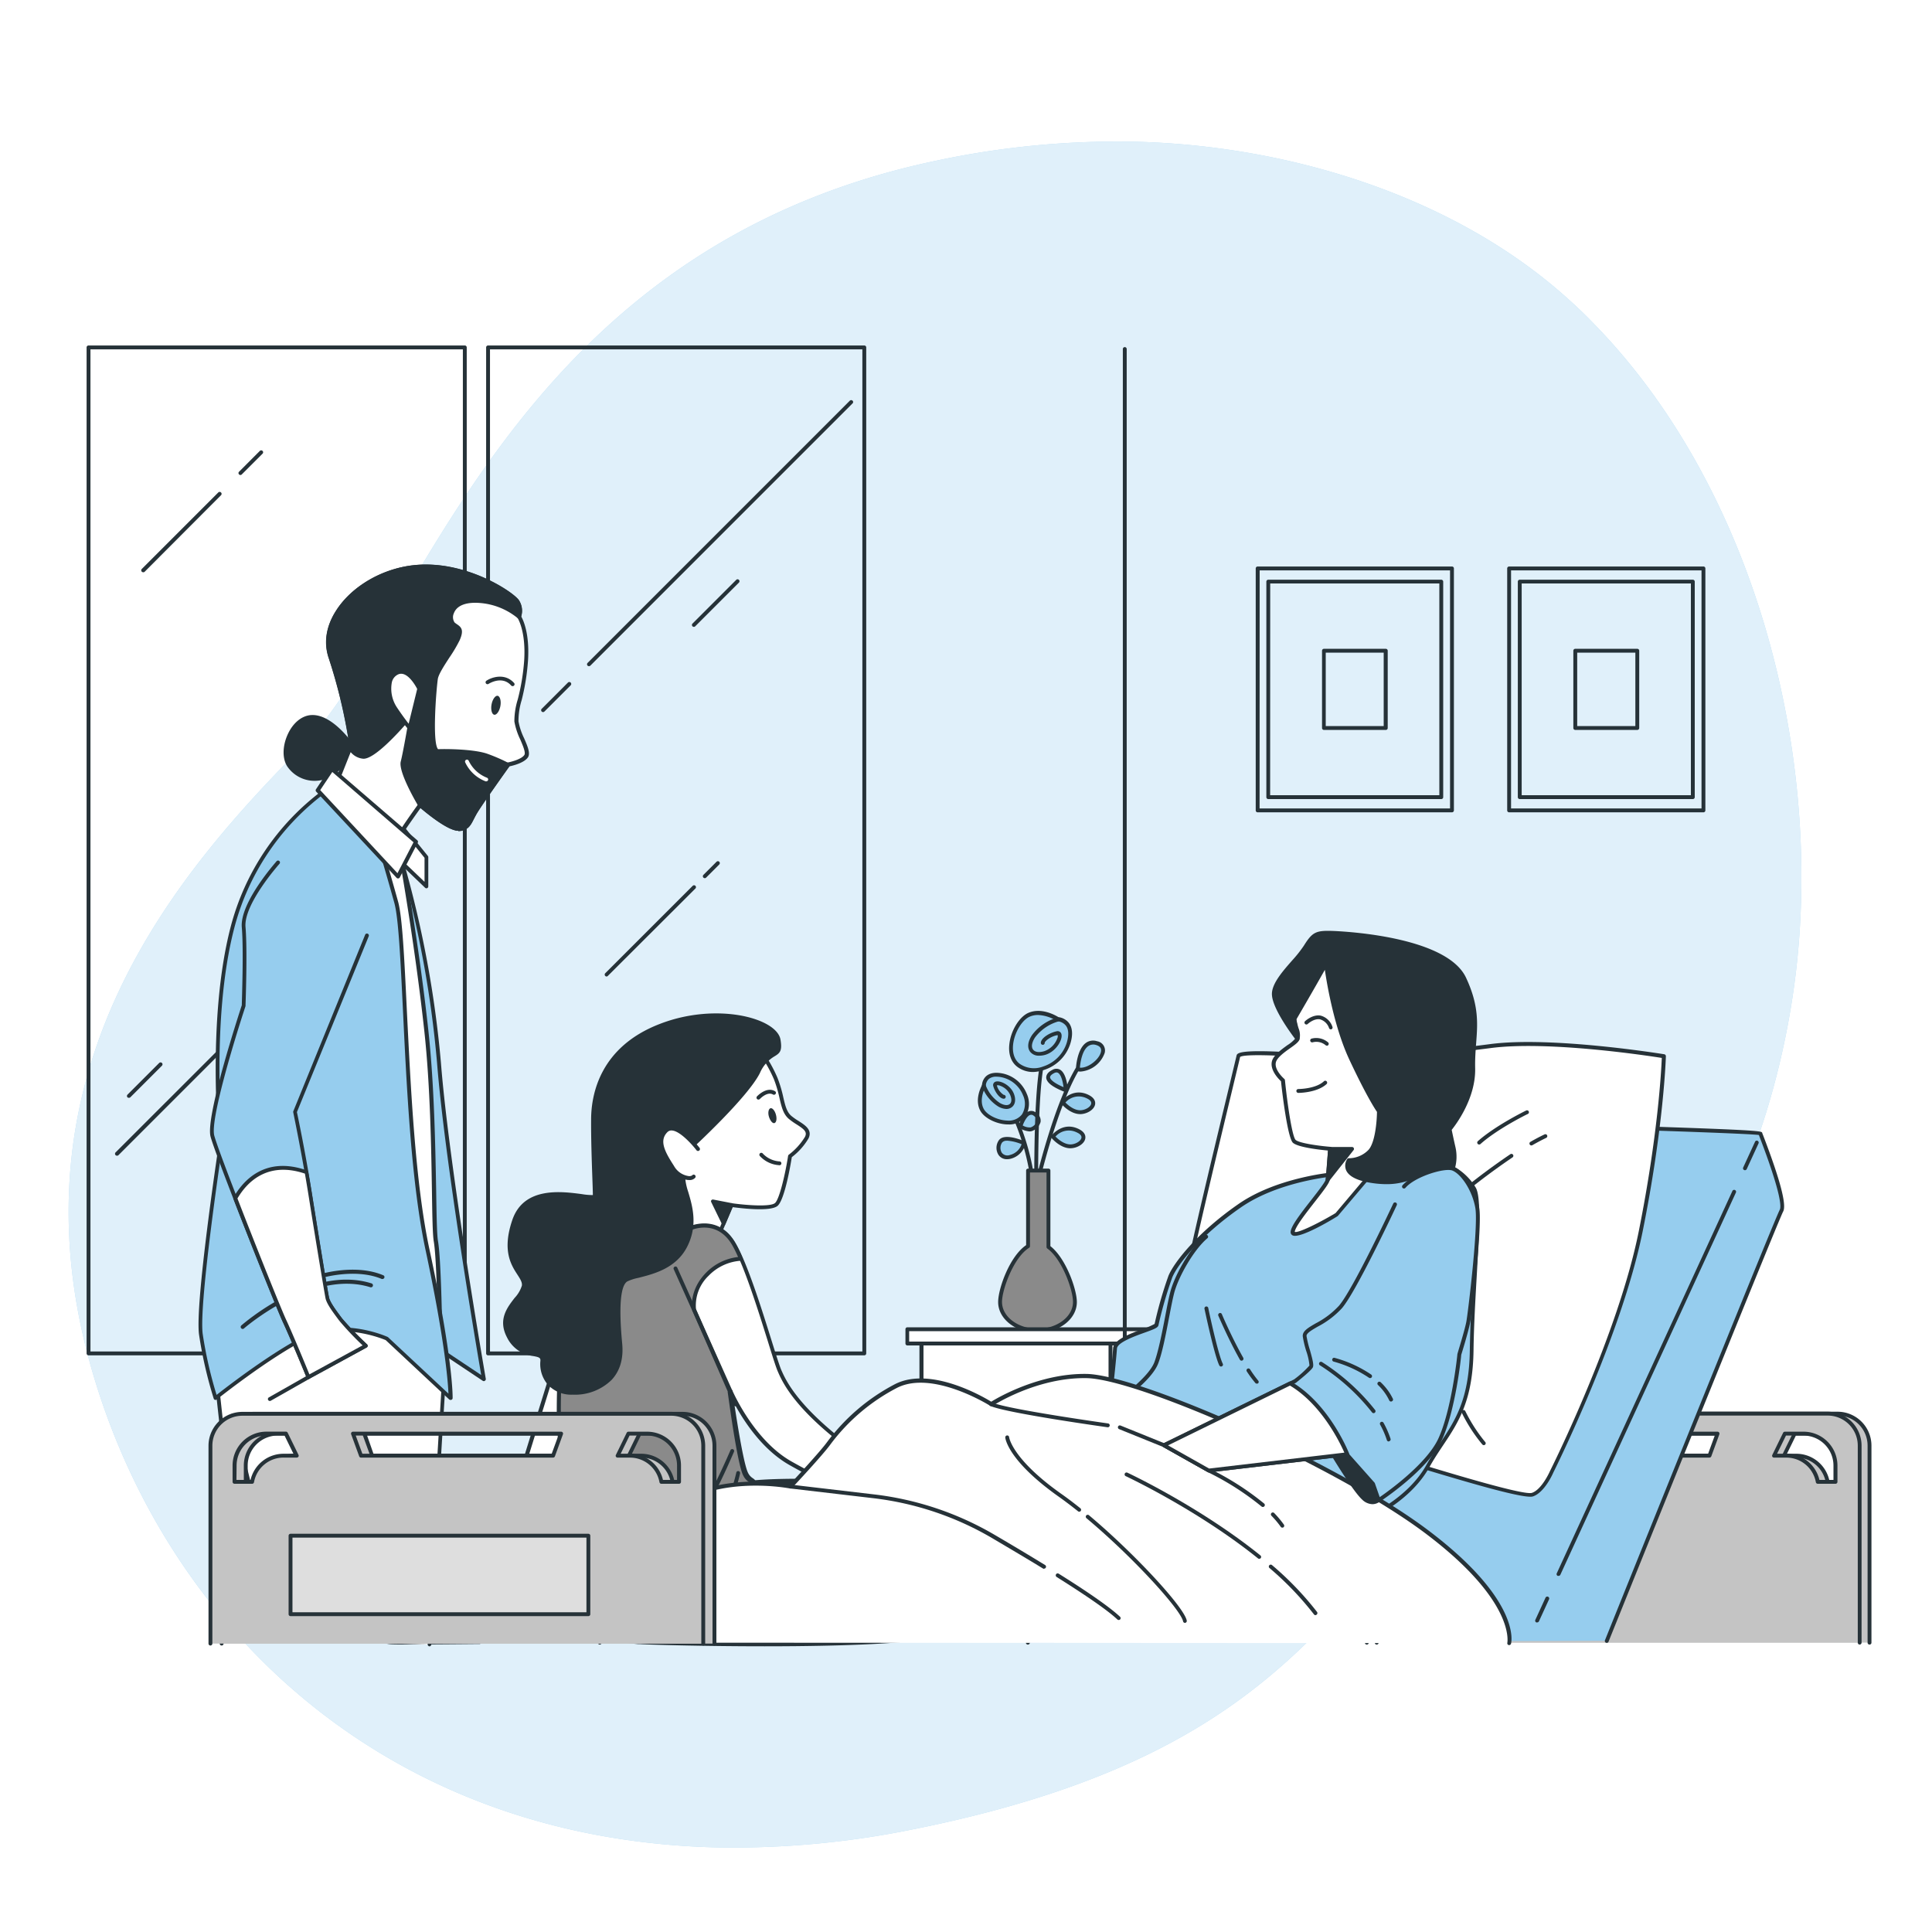 <svg class="animated" id="freepik_stories-hospital-family-visit" xmlns="http://www.w3.org/2000/svg" viewBox="0 0 500 500" version="1.1" xmlns:xlink="http://www.w3.org/1999/xlink" xmlns:svgjs="http://svgjs.com/svgjs"><style>svg#freepik_stories-hospital-family-visit:not(.animated) .animable {opacity: 0;}svg#freepik_stories-hospital-family-visit.animated #freepik--Window--inject-5 {animation: 1.5s Infinite  linear floating;animation-delay: 0s;}            @keyframes floating {                0% {                    opacity: 1;                    transform: translateY(0px);                }                50% {                    transform: translateY(-10px);                }                100% {                    opacity: 1;                    transform: translateY(0px);                }            }        </style><g id="freepik--background-simple--inject-5" class="animable" style="transform-origin: 241.981px 257.388px;"><path d="M464.79,251.5c-5,42-24.12,90.8-62.41,113.22-57.84,33.89-53,86-165.91,108.67a232.09,232.09,0,0,1-50.06,4.73,194.69,194.69,0,0,1-24.58-2c-71.76-10.49-120-60.37-137.76-120.58-23.32-79.19,23.24-131,54.09-162.27S131.62,64.71,242.44,41.56a224.63,224.63,0,0,1,51.46-4.88c39.43,1,82.43,13.91,112.19,40.93q3.36,3,6.53,6.31C454,126.37,471.56,194.26,464.79,251.5Z" style="fill: #96CDEE; transform-origin: 241.981px 257.388px;" id="elmfr1au449ha" class="animable"></path><g id="elsjnyipdx1e8"><path d="M464.79,251.5c-5,42-24.12,90.8-62.41,113.22-57.84,33.89-53,86-165.91,108.67a232.09,232.09,0,0,1-50.06,4.73,194.69,194.69,0,0,1-24.58-2c-71.76-10.49-120-60.37-137.76-120.58-23.32-79.19,23.24-131,54.09-162.27S131.62,64.71,242.44,41.56a224.63,224.63,0,0,1,51.46-4.88c39.43,1,82.43,13.91,112.19,40.93q3.36,3,6.53,6.31C454,126.37,471.56,194.26,464.79,251.5Z" style="fill: rgb(255, 255, 255); opacity: 0.7; transform-origin: 241.981px 257.388px;" class="animable" id="elry842r5klab"></path></g></g><g id="freepik--Furniture--inject-5" class="animable" style="transform-origin: 270.83px 341.379px;"><path d="M268.41,306.77h-.12a.51.51,0,0,1-.37-.6c0-.2,4.58-19.75,10.42-29.68a.5.5,0,1,1,.86.51c-5.76,9.79-10.26,29.2-10.31,29.39A.5.5,0,0,1,268.41,306.77Z" style="fill: rgb(38, 50, 56); transform-origin: 273.592px 291.504px;" id="eliofc9nixbie" class="animable"></path><path d="M275.06,285.35s2.37-3.23,6-1.72,1.08,4.09-1.4,4.2S275.06,285.35,275.06,285.35Z" style="fill: #96CDEE; transform-origin: 278.965px 285.531px;" id="ellwovmaj3mv" class="animable"></path><path d="M279.54,288.33c-2.62,0-4.77-2.55-4.87-2.66a.51.51,0,0,1,0-.61s2.65-3.53,6.63-1.89c2.08.86,2.21,2,2.11,2.64-.25,1.42-2.11,2.45-3.68,2.52Zm-3.81-3c.63.64,2.24,2.08,3.94,2,1.26-.05,2.59-.87,2.73-1.69s-.88-1.29-1.5-1.55A4.58,4.58,0,0,0,275.73,285.34Z" style="fill: rgb(38, 50, 56); transform-origin: 279.001px 285.533px;" id="elbx359nz0uqi" class="animable"></path><path d="M272.47,294.19s2.37-3.23,6-1.73,1.08,4.1-1.4,4.2S272.47,294.19,272.47,294.19Z" style="fill: #96CDEE; transform-origin: 276.375px 294.363px;" id="el8wrknrxmao9" class="animable"></path><path d="M277,297.17c-2.61,0-4.77-2.55-4.86-2.66a.5.5,0,0,1,0-.62s2.65-3.53,6.62-1.89c2.09.86,2.22,2,2.11,2.65-.25,1.42-2.1,2.45-3.67,2.51Zm-3.81-3c.63.64,2.24,2.06,3.94,2,1.26-.05,2.59-.87,2.74-1.69s-.89-1.29-1.51-1.55A4.57,4.57,0,0,0,273.14,294.17Z" style="fill: rgb(38, 50, 56); transform-origin: 276.465px 294.368px;" id="elopsnskmd4n" class="animable"></path><path d="M278.94,276.74s.32-8.08,4.84-6.79S282.71,277.6,278.94,276.74Z" style="fill: #96CDEE; transform-origin: 282.203px 273.315px;" id="eluip82522c6m" class="animable"></path><path d="M279.67,277.32a3.47,3.47,0,0,1-.85-.1.49.49,0,0,1-.38-.5c0-.21.23-5.11,2.59-6.82a3.2,3.2,0,0,1,2.89-.43,2.42,2.42,0,0,1,1.95,3.09A7.24,7.24,0,0,1,279.67,277.32Zm-.2-1c2.13.15,4.95-2.11,5.43-4,.25-.95-.17-1.57-1.25-1.88a2.28,2.28,0,0,0-2,.28C280,271.87,279.58,275.11,279.47,276.31Z" style="fill: rgb(38, 50, 56); transform-origin: 282.206px 273.311px;" id="elobrwbczxck" class="animable"></path><path d="M275.81,282.12s-.32-6.35-3.23-4.84S271.93,280.61,275.81,282.12Z" style="fill: #96CDEE; transform-origin: 273.534px 279.584px;" id="elndep2q7nwt" class="animable"></path><path d="M275.81,282.62a.57.57,0,0,1-.18,0c-3.21-1.25-4.8-2.47-4.87-3.73,0-.78.49-1.46,1.59-2a2,2,0,0,1,2-.05c1.73,1,2,4.88,2,5.32a.49.49,0,0,1-.21.43A.5.5,0,0,1,275.81,282.62Zm-2.39-5.08a1.35,1.35,0,0,0-.61.18c-.49.25-1.07.65-1.05,1.09,0,.26.32,1.2,3.48,2.54-.17-1.43-.63-3.25-1.43-3.7A.79.79,0,0,0,273.42,277.54Z" style="fill: rgb(38, 50, 56); transform-origin: 273.555px 279.616px;" id="eleikwygqvfnb" class="animable"></path><path d="M267.69,310.93a.51.51,0,0,1-.5-.49,60.2,60.2,0,0,0-5-21.13.5.5,0,0,1,.91-.41,61.21,61.21,0,0,1,5.13,21.52.5.5,0,0,1-.49.51Z" style="fill: rgb(38, 50, 56); transform-origin: 265.194px 299.782px;" id="ellp7jdy02u6" class="animable"></path><path d="M264.93,295.8s-4.85-2.15-6-.43-.32,4.74,2.58,4A4.84,4.84,0,0,0,264.93,295.8Z" style="fill: #96CDEE; transform-origin: 261.681px 297.094px;" id="elvxiz4bsdlc" class="animable"></path><path d="M260.62,300a2.55,2.55,0,0,1-2.19-1.09,3.42,3.42,0,0,1,.06-3.79c1.38-2,6.11,0,6.64.26a.48.48,0,0,1,.29.55,5.28,5.28,0,0,1-3.81,3.94A3.85,3.85,0,0,1,260.62,300Zm0-4.77a1.5,1.5,0,0,0-1.28.46,2.43,2.43,0,0,0-.06,2.65,1.82,1.82,0,0,0,2.11.56,4.23,4.23,0,0,0,3-2.78A11.82,11.82,0,0,0,260.59,295.2Z" style="fill: rgb(38, 50, 56); transform-origin: 261.659px 297.121px;" id="el846mjlnsion" class="animable"></path><path d="M264.07,291.49s1.51-4.84,3.77-3.12.11,3.55-1,3.88S264.07,291.49,264.07,291.49Z" style="fill: #96CDEE; transform-origin: 266.452px 290.156px;" id="el4vmq4a9catr" class="animable"></path><path d="M266.42,292.81a6,6,0,0,1-2.62-.89.51.51,0,0,1-.21-.57c.1-.33,1.05-3.23,2.73-3.76a1.92,1.92,0,0,1,1.82.38,2.4,2.4,0,0,1,1.16,2.4,3.51,3.51,0,0,1-2.29,2.36A2.21,2.21,0,0,1,266.42,292.81Zm-1.74-1.54a3.43,3.43,0,0,0,2.05.5,2.52,2.52,0,0,0,1.59-1.58c.09-.48-.18-1-.78-1.42a.94.94,0,0,0-.92-.23C265.76,288.81,265,290.38,264.68,291.27Z" style="fill: rgb(38, 50, 56); transform-origin: 266.446px 290.157px;" id="elp6ewv23kmjg" class="animable"></path><path d="M268.25,316.5a.49.49,0,0,1-.5-.49c0-1.25-.61-30.7,1.43-40.67a.51.51,0,0,1,.59-.39.5.5,0,0,1,.39.59c-2,9.87-1.42,40.14-1.41,40.45a.52.52,0,0,1-.49.51Z" style="fill: rgb(38, 50, 56); transform-origin: 268.917px 295.721px;" id="el5q60wl6igzd" class="animable"></path><path d="M273.76,263.81s-4.09-2.8-7.64-1.08-6.57,9.81-2.59,12.93,11.31.21,13-5.71S273.76,263.81,273.76,263.81Z" style="fill: #96CDEE; transform-origin: 269.278px 269.55px;" id="el71ev5iwoz1r" class="animable"></path><path d="M267.44,277.43a6.72,6.72,0,0,1-4.22-1.38c-1.57-1.23-2.29-3.3-2-5.82.35-3.35,2.42-6.84,4.7-8,3.48-1.68,7.32.59,8,1a4.11,4.11,0,0,1,2.77,1.59c.87,1.21,1,3,.34,5.18a10.47,10.47,0,0,1-6.81,6.89A9.4,9.4,0,0,1,267.44,277.43Zm1.21-14.75a5.29,5.29,0,0,0-2.31.5c-2,1-3.83,4.17-4.15,7.16-.23,2.16.35,3.91,1.65,4.93a6.49,6.49,0,0,0,6.09.75,9.44,9.44,0,0,0,6.16-6.21c.55-1.9.49-3.36-.19-4.31a3.11,3.11,0,0,0-2.16-1.19.62.62,0,0,1-.26-.09A9.88,9.88,0,0,0,268.65,262.68Z" style="fill: rgb(38, 50, 56); transform-origin: 269.302px 269.525px;" id="elbx4cbhj46ht" class="animable"></path><path d="M268.94,273.21a2.81,2.81,0,0,1-2.33-1c-.82-1.07-.64-2.65.49-4.35a12.35,12.35,0,0,1,6.54-4.51.5.5,0,1,1,.25,1,11.61,11.61,0,0,0-6,4.11c-.86,1.3-1.06,2.49-.53,3.18s1.65.81,3,.37a5.56,5.56,0,0,0,3.28-3.31,1.25,1.25,0,0,0,.08-.8l-.1,0c-1.71.32-3.25,1.54-3.25,2a.5.5,0,0,1-.5.5.5.5,0,0,1-.5-.5c0-1.22,2.22-2.62,4.07-3a1,1,0,0,1,1.26.76c.36,1.4-1.33,4.37-4,5.27A5.48,5.48,0,0,1,268.94,273.21Z" style="fill: rgb(38, 50, 56); transform-origin: 270.425px 268.275px;" id="elow6kqsjo9d" class="animable"></path><path d="M254.63,281s-2,3.52-.43,6.33,8.43,4.81,10.75,1.35-.49-9.28-5.45-10.34S254.63,281,254.63,281Z" style="fill: #96CDEE; transform-origin: 259.687px 284.332px;" id="elwi3krpk0478" class="animable"></path><path d="M260.93,291h-.29c-2.8-.1-5.81-1.6-6.87-3.43-1.6-2.76,0-6.05.37-6.72a3.4,3.4,0,0,1,1.16-2.41c1-.8,2.41-1,4.3-.6a8.69,8.69,0,0,1,6.12,5.22,6.25,6.25,0,0,1-.35,5.89A5.11,5.11,0,0,1,260.93,291Zm-3.07-12.36a3,3,0,0,0-1.92.57,2.49,2.49,0,0,0-.81,1.77.48.48,0,0,1-.07.26s-1.88,3.31-.42,5.83c.88,1.53,3.59,2.85,6,2.93a4.36,4.36,0,0,0,3.86-1.61,5.28,5.28,0,0,0,.25-4.95,7.67,7.67,0,0,0-5.4-4.62A7.36,7.36,0,0,0,257.86,278.64Z" style="fill: rgb(38, 50, 56); transform-origin: 259.683px 284.326px;" id="elw934j7u0bor" class="animable"></path><path d="M260.48,287a4.53,4.53,0,0,1-2.19-.67,10.3,10.3,0,0,1-4.13-5.14.5.5,0,1,1,.94-.32,9.54,9.54,0,0,0,3.68,4.59c1.08.61,2,.71,2.54.26s.53-1.34.11-2.36a4.48,4.48,0,0,0-2.6-2.37,1.33,1.33,0,0,0-.85-.1,4.18,4.18,0,0,0,1.79,2.46h0a.51.51,0,0,1,.51.48.49.49,0,0,1-.45.52c-1.12.05-2.4-1.86-2.76-3.23a.92.92,0,0,1,.6-1.19c1.15-.38,3.76.85,4.67,3,.6,1.45.47,2.76-.36,3.5A2.26,2.26,0,0,1,260.48,287Z" style="fill: rgb(38, 50, 56); transform-origin: 258.411px 283.431px;" id="elen7lit3n8m" class="animable"></path><path d="M271.34,322.75V302.94h-5.28v19.57c-4.16,2.59-7.24,11-7.24,14.47,0,4.1,4.34,7.43,9.68,7.43s9.69-3.33,9.69-7.43C278.19,333.63,275.3,325.6,271.34,322.75Z" style="fill: rgb(138, 138, 138); transform-origin: 268.505px 323.675px;" id="ela6q9ev1hzzc" class="animable"></path><path d="M268.51,344.91c-5.62,0-10.19-3.56-10.19-7.93,0-3.54,3-11.86,7.24-14.74v-19.3a.5.5,0,0,1,.5-.5h5.28a.5.5,0,0,1,.5.5V322.5c4,3.1,6.85,11.18,6.85,14.48C278.69,341.35,274.12,344.91,268.51,344.91Zm-1.95-41.47v19.07a.52.52,0,0,1-.24.43c-4,2.47-7,10.81-7,14,0,3.82,4.12,6.93,9.19,6.93s9.18-3.11,9.18-6.93c0-3.1-2.81-11.06-6.64-13.82a.52.52,0,0,1-.21-.41V303.44Z" style="fill: rgb(38, 50, 56); transform-origin: 268.505px 323.675px;" id="elzuufft2o0q" class="animable"></path><rect x="238.48" y="346.75" width="64.97" height="73.89" style="fill: rgb(255, 255, 255); transform-origin: 270.965px 383.695px;" id="elsowapl8yy" class="animable"></rect><path d="M303.45,421.14h-65a.5.5,0,0,1-.5-.5V346.75a.5.5,0,0,1,.5-.5h65a.5.5,0,0,1,.5.5v73.89A.5.5,0,0,1,303.45,421.14Zm-64.47-1h64V347.25H239Z" style="fill: rgb(38, 50, 56); transform-origin: 270.95px 383.695px;" id="el5c3ytwxbc8u" class="animable"></path><path d="M303.45,421.14H287.39a.5.5,0,0,1-.5-.5V346.75a.5.5,0,0,1,.5-.5h16.06a.5.5,0,0,1,.5.5v73.89A.5.5,0,0,1,303.45,421.14Zm-15.56-1H303V347.25H287.89Z" style="fill: rgb(38, 50, 56); transform-origin: 295.42px 383.695px;" id="elvkdvp036zi" class="animable"></path><rect x="234.79" y="344" width="72.05" height="3.69" style="fill: rgb(255, 255, 255); transform-origin: 270.815px 345.845px;" id="eljfu78ir928" class="animable"></rect><path d="M306.83,348.2h-72a.5.5,0,0,1-.5-.5V344a.5.5,0,0,1,.5-.5h72a.5.5,0,0,1,.5.5v3.7A.5.5,0,0,1,306.83,348.2Zm-71.54-1h71v-2.7h-71Z" style="fill: rgb(38, 50, 56); transform-origin: 270.83px 345.85px;" id="el7ve9bkge9vo" class="animable"></path></g><g id="freepik--Pictures--inject-5" class="animable" style="transform-origin: 383.165px 178.42px;"><path d="M375.77,210.23H325.48a.5.5,0,0,1-.5-.5V147.11a.5.5,0,0,1,.5-.5h50.29a.5.5,0,0,1,.5.5v62.62A.51.51,0,0,1,375.77,210.23Zm-49.79-1h49.29V147.61H326Z" style="fill: rgb(38, 50, 56); transform-origin: 350.625px 178.42px;" id="elrczloot4y2r" class="animable"></path><path d="M373,206.8H328.23a.5.5,0,0,1-.5-.5V150.53a.5.5,0,0,1,.5-.5H373a.51.51,0,0,1,.5.5V206.3A.5.5,0,0,1,373,206.8Zm-44.29-1h43.79V151H328.73Z" style="fill: rgb(38, 50, 56); transform-origin: 350.615px 178.415px;" id="el7enqj9ams55" class="animable"></path><path d="M358.64,188.91h-16a.51.51,0,0,1-.5-.5v-20a.5.5,0,0,1,.5-.5h16a.5.5,0,0,1,.5.5v20A.5.5,0,0,1,358.64,188.91Zm-15.54-1h15v-19h-15Z" style="fill: rgb(38, 50, 56); transform-origin: 350.64px 178.41px;" id="elt5ct49134h" class="animable"></path><path d="M440.85,210.23H390.56a.5.5,0,0,1-.5-.5V147.11a.5.5,0,0,1,.5-.5h50.29a.5.5,0,0,1,.5.5v62.62A.5.5,0,0,1,440.85,210.23Zm-49.79-1h49.29V147.61H391.06Z" style="fill: rgb(38, 50, 56); transform-origin: 415.705px 178.42px;" id="el5kco15tnpdy" class="animable"></path><path d="M438.1,206.8H393.31a.5.5,0,0,1-.5-.5V150.53a.5.5,0,0,1,.5-.5H438.1a.5.5,0,0,1,.5.5V206.3A.5.5,0,0,1,438.1,206.8Zm-44.29-1H437.6V151H393.81Z" style="fill: rgb(38, 50, 56); transform-origin: 415.705px 178.415px;" id="el8c2h6mz48k5" class="animable"></path><path d="M423.73,188.91H407.68a.51.51,0,0,1-.5-.5v-20a.5.5,0,0,1,.5-.5h16.05a.5.5,0,0,1,.5.5v20A.51.51,0,0,1,423.73,188.91Zm-15.55-1h15.05v-19H408.18Z" style="fill: rgb(38, 50, 56); transform-origin: 415.705px 178.41px;" id="el7a1gvajqo1c" class="animable"></path></g><g id="freepik--Window--inject-5" class="animable" style="transform-origin: 157px 248.47px;"><path d="M223.68,350.76H126.31a.5.5,0,0,1-.5-.5V89.91a.5.5,0,0,1,.5-.5h97.37a.5.5,0,0,1,.5.5V350.26A.5.5,0,0,1,223.68,350.76Zm-96.87-1h96.37V90.41H126.81Z" style="fill: rgb(38, 50, 56); transform-origin: 174.995px 220.085px;" id="elo6s6kr7ul6" class="animable"></path><path d="M120.29,350.76H22.91a.51.51,0,0,1-.5-.5V89.91a.5.5,0,0,1,.5-.5h97.38a.5.5,0,0,1,.5.5V350.26A.51.51,0,0,1,120.29,350.76Zm-96.88-1h96.38V90.41H23.41Z" style="fill: rgb(38, 50, 56); transform-origin: 71.6px 220.085px;" id="elqxekfjqiayj" class="animable"></path><path d="M140.55,184.29a.51.51,0,0,1-.36-.15.5.5,0,0,1,0-.7l6.79-6.79a.5.5,0,0,1,.71,0,.51.51,0,0,1,0,.71l-6.79,6.78A.5.5,0,0,1,140.55,184.29Z" style="fill: rgb(38, 50, 56); transform-origin: 143.94px 180.396px;" id="eleuvcqcor2mk" class="animable"></path><path d="M152.42,172.41a.54.54,0,0,1-.35-.14.5.5,0,0,1,0-.71l67.86-67.86a.5.5,0,0,1,.71,0,.48.48,0,0,1,0,.7l-67.86,67.87A.54.54,0,0,1,152.42,172.41Z" style="fill: rgb(38, 50, 56); transform-origin: 186.357px 137.981px;" id="elwwvp7yk0ayh" class="animable"></path><path d="M179.57,162.23a.46.46,0,0,1-.35-.14.5.5,0,0,1,0-.71l11.31-11.31a.48.48,0,0,1,.7,0,.5.5,0,0,1,0,.71l-11.31,11.31A.47.47,0,0,1,179.57,162.23Z" style="fill: rgb(38, 50, 56); transform-origin: 185.225px 156.074px;" id="elg95q4q5gn4" class="animable"></path><path d="M157,252.72a.51.51,0,0,1-.36-.15.5.5,0,0,1,0-.7l22.63-22.62a.49.49,0,0,1,.7.7L157.3,252.57A.49.49,0,0,1,157,252.72Z" style="fill: rgb(38, 50, 56); transform-origin: 168.306px 240.913px;" id="ellahhelli66s" class="animable"></path><path d="M182.4,227.27a.51.51,0,0,1-.36-.15.5.5,0,0,1,0-.7l3.4-3.4a.5.5,0,0,1,.7,0,.5.5,0,0,1,0,.71l-3.39,3.39A.49.49,0,0,1,182.4,227.27Z" style="fill: rgb(38, 50, 56); transform-origin: 184.092px 225.074px;" id="elxm6ere907jj" class="animable"></path><path d="M37.05,148.1a.5.5,0,0,1-.35-.15.5.5,0,0,1,0-.71l19.79-19.79a.5.5,0,0,1,.71.71L37.41,148A.51.51,0,0,1,37.05,148.1Z" style="fill: rgb(38, 50, 56); transform-origin: 46.95px 137.703px;" id="elrdthus3fxfi" class="animable"></path><path d="M62.22,122.93a.47.47,0,0,1-.35-.15.48.48,0,0,1,0-.7l5.37-5.38a.5.5,0,0,1,.71.71l-5.38,5.37A.47.47,0,0,1,62.22,122.93Z" style="fill: rgb(38, 50, 56); transform-origin: 64.908px 119.742px;" id="elzudatc4hd9q" class="animable"></path><path d="M30.27,299.09a.5.5,0,0,1-.36-.14.51.51,0,0,1,0-.71L80,248.19a.51.51,0,0,1,.71,0,.5.5,0,0,1,0,.71l-50,50A.49.49,0,0,1,30.27,299.09Z" style="fill: rgb(38, 50, 56); transform-origin: 55.312px 273.569px;" id="elk0xl5b2dxa" class="animable"></path><path d="M33.38,284.11A.51.51,0,0,1,33,284a.51.51,0,0,1,0-.71l8.2-8.2a.51.51,0,0,1,.71,0,.5.5,0,0,1,0,.71l-8.2,8.2A.49.49,0,0,1,33.38,284.11Z" style="fill: rgb(38, 50, 56); transform-origin: 37.457px 279.53px;" id="elpcs46wdro7" class="animable"></path><path d="M291.09,407.53a.5.5,0,0,1-.5-.5V90.33a.5.5,0,0,1,.5-.5.5.5,0,0,1,.5.5V407A.51.51,0,0,1,291.09,407.53Z" style="fill: rgb(38, 50, 56); transform-origin: 291.09px 248.68px;" id="elloytvyg5izf" class="animable"></path></g><g id="freepik--character-2--inject-5" class="animable" style="transform-origin: 182.952px 344.163px;"><path d="M195.5,270.48a36.08,36.08,0,0,1,5.25,8.64c1.85,4.64,1.54,8.19,3.71,10s5.56,2.78,4.32,5.25a17.26,17.26,0,0,1-4.32,4.79s-1.7,11-3.56,12.51-11.58.15-11.58.15l-3.24,7.57L166.47,323s3.7-26.87,5.87-31.66,17.91-19.45,18.84-20.54S195.5,270.48,195.5,270.48Z" style="fill: rgb(255, 255, 255); transform-origin: 187.758px 296.608px;" id="els8iy2d1rf4b" class="animable"></path><path d="M166.47,323.48a.5.5,0,0,1-.5-.57c.15-1.1,3.74-27,5.91-31.79,1.76-3.9,11.89-13.77,16.76-18.52,1.1-1.08,2-1.94,2.16-2.14,1.07-1.25,4.19-.61,4.81-.47a.47.47,0,0,1,.27.16,36.4,36.4,0,0,1,5.33,8.79,32.93,32.93,0,0,1,1.51,5.06c.49,2.11.89,3.77,2.06,4.78a16,16,0,0,0,1.89,1.33c1.71,1.1,3.65,2.33,2.56,4.53a16.84,16.84,0,0,1-4.31,4.83c-.29,1.81-1.84,11.07-3.7,12.62s-9.58.59-11.59.32l-3.09,7.22a.52.52,0,0,1-.37.29l-19.61,3.55Zm26.7-52.77a2.36,2.36,0,0,0-1.62.4c-.19.23-.85.88-2.22,2.21-4.44,4.33-14.86,14.49-16.54,18.21-1.92,4.24-5.14,26.62-5.73,30.84L185.73,319l3.13-7.32a.51.51,0,0,1,.53-.29c3.68.52,10,1,11.19-.05s2.74-8,3.38-12.2a.48.48,0,0,1,.2-.32,16.65,16.65,0,0,0,4.17-4.61c.63-1.26-.18-1.95-2.19-3.23a17.38,17.38,0,0,1-2-1.42c-1.42-1.22-1.85-3-2.39-5.31a32.94,32.94,0,0,0-1.45-4.92,35.59,35.59,0,0,0-5.07-8.38A10.38,10.38,0,0,0,193.17,270.71Z" style="fill: rgb(38, 50, 56); transform-origin: 187.756px 296.591px;" id="el0iskqge01fb" class="animable"></path><polygon points="189.32 311.86 184.53 310.94 187.31 316.65 189.32 311.86" style="fill: rgb(38, 50, 56); transform-origin: 186.925px 313.795px;" id="elxl5c2q2w6d" class="animable"></polygon><path d="M187.32,317.15a.49.49,0,0,1-.45-.28l-2.78-5.72a.47.47,0,0,1,0-.52.51.51,0,0,1,.49-.19l4.79.93a.49.49,0,0,1,.34.25.5.5,0,0,1,0,.43l-2,4.79a.52.52,0,0,1-.45.31Zm-1.9-5.53,1.86,3.82,1.34-3.2Z" style="fill: rgb(38, 50, 56); transform-origin: 186.885px 313.791px;" id="elwsgwj1tmg4" class="animable"></path><path d="M201.68,301.55h0a7.4,7.4,0,0,1-5-2.34.5.5,0,1,1,.76-.64,6.56,6.56,0,0,0,4.28,2,.5.5,0,0,1,0,1Z" style="fill: rgb(38, 50, 56); transform-origin: 199.372px 299.958px;" id="el6xe4zjebwm9" class="animable"></path><path d="M200.81,288.47c.29,1.07.13,2-.37,2.18S199.31,290,199,289s-.12-2,.37-2.18S200.52,287.4,200.81,288.47Z" style="fill: rgb(38, 50, 56); transform-origin: 199.902px 288.734px;" id="elnovcr489whe" class="animable"></path><path d="M196.27,284.57a.51.51,0,0,1-.34-.14.5.5,0,0,1,0-.71c.1-.1,2.46-2.59,4.63-1.32a.49.49,0,0,1,.18.68.51.51,0,0,1-.69.18c-1.48-.87-3.37,1.13-3.39,1.15A.54.54,0,0,1,196.27,284.57Z" style="fill: rgb(38, 50, 56); transform-origin: 198.296px 283.305px;" id="els0v0jzrpohl" class="animable"></path><path d="M144.35,399.77s1.56,15,5.86,19.73,10.95,5.1,15.44,5.49,76,2.15,81.06-3.32,4.49-7.05,4.49-7.05,16.6-10.36,4.69-21.49c-4.22-3.94-31.26-9.77-44.93-10s-17.39.58-17.39.58-.58,8.21-2.73,11.33-17,8.79-27.93,10.16A25.09,25.09,0,0,1,144.35,399.77Z" style="fill: rgb(38, 50, 56); transform-origin: 202.271px 404.329px;" id="elzguqj0po34k" class="animable"></path><path d="M197.86,426.06c-16.39,0-30.86-.45-32.26-.57l-.47,0c-4.65-.4-11-.94-15.29-5.61s-5.92-19.4-6-20a.5.5,0,0,1,.27-.49.48.48,0,0,1,.56.07,24.86,24.86,0,0,0,18.16,5.34c11-1.36,25.57-7,27.59-9.94s2.64-11,2.65-11.08a.5.5,0,0,1,.39-.46c.15,0,3.93-.78,17.5-.59,13.29.19,40.73,5.86,45.26,10.09,3.27,3.06,4.75,6.35,4.42,9.8-.64,6.5-7.49,11.36-8.93,12.32,0,.83-.69,2.88-4.64,7.13C244,425.29,219.3,426.06,197.86,426.06ZM145,400.92c.48,3.64,2.15,14.49,5.59,18.24,4,4.38,10.15,4.91,14.64,5.3l.47,0c5.34.46,75.9,2,80.66-3.17,4.6-4.95,4.37-6.57,4.37-6.58a.44.44,0,0,1,.22-.56c.08-.05,8.07-5.11,8.71-11.73.3-3.12-1.08-6.14-4.1-9-4-3.75-30.69-9.62-44.6-9.82-11.16-.16-15.68.34-16.91.51-.15,1.71-.84,8.35-2.79,11.19-2.35,3.42-17.69,9-28.28,10.37A25.39,25.39,0,0,1,145,400.92Z" style="fill: rgb(38, 50, 56); transform-origin: 202.262px 404.38px;" id="elb3ku616j7bu" class="animable"></path><path d="M145.89,345.59l-9.55,30.74S130.48,391,127.74,399s-9.37,21.68-9.37,21.68-8.79,1-11.92,2-5.66,2.14-6.25,2.34S124,425,124,425s.78-.2,2.54-4.1,2.93-7.23,2.93-7.23l18.95-27.93s.76-35.62-.42-44.61S145.89,345.59,145.89,345.59Z" style="fill: rgb(255, 255, 255); transform-origin: 124.425px 381.569px;" id="el9k3vzb5v8o6" class="animable"></path><path d="M106.44,425.58c-3.64,0-5.29,0-6.06-.14h0c-.6-.08-.63-.2-.65-.37a.51.51,0,0,1,.34-.56l.88-.36c1.16-.48,3.11-1.28,5.38-2,2.86-.9,10.2-1.77,11.74-1.94.91-1.89,6.74-14.08,9.23-21.38,2.71-7.93,8.55-22.54,8.6-22.69l9.52-30.64c.58-7.95,1.37-8,1.8-8s.95.51,1.34,3.53c1.16,8.92.45,43.22.42,44.68a.46.46,0,0,1-.09.27L130,413.87c-.17.47-1.31,3.61-2.92,7.2s-2.5,4.29-2.88,4.39H124C115.54,425.54,110,425.58,106.44,425.58Zm-3.86-1c4.42,0,14.27,0,21.34-.08.1-.1.83-.77,2.2-3.81,1.72-3.84,2.9-7.15,2.91-7.19a.24.24,0,0,1,.06-.11L148,385.55c.05-2.51.7-35.83-.41-44.39-.13-1-.25-1.62-.34-2a52.37,52.37,0,0,0-.82,6.5.36.36,0,0,1,0,.11l-9.54,30.74c-.08.18-5.9,14.77-8.6,22.67s-9.34,21.6-9.4,21.74a.51.51,0,0,1-.4.28c-.08,0-8.78,1-11.82,1.93C105.06,423.58,103.67,424.11,102.58,424.55Zm43.3-79h0Z" style="fill: rgb(38, 50, 56); transform-origin: 124.473px 381.54px;" id="eleu7kcjx868o" class="animable"></path><path d="M177.92,318.07s7.45-3.86,11.94,3.76,10.36,29.5,11.92,33,5.08,10.36,19.53,20.9,20.32,12.9,20.32,12.9,12.3-3.13,14.84-2.54,9,6.25,9.18,7.22-1.56,1.76-2.53,1.76h-1a21.28,21.28,0,0,0-8,.59c-3.91,1.17-10.55,1.37-13.28.58a64,64,0,0,1-7.82-3.32s-18.55-8.59-28.52-14.26-15.43-18.55-15.43-18.55,2.54,18.36,4.1,21.29,3.13,0,1.18,7.23,4.68,9-14.66,16.8-25.59,7.42-29.69,4.49-6.64-11.53-6-15.24a93.55,93.55,0,0,0,1.17-23.63c-1-10.75.31-32.43.5-33.4s4.93-13.11,19.59-17.41S177.92,318.07,177.92,318.07Z" style="fill: rgb(255, 255, 255); transform-origin: 204.782px 364.472px;" id="elylyam705729" class="animable"></path><path d="M156.63,412.35a11.23,11.23,0,0,1-6.91-2c-4.26-3-6.87-11.83-6.26-15.73l.07-.43a92.2,92.2,0,0,0,1.1-23.08c-1-10.88.32-32.59.51-33.54.4-2,5.75-13.63,19.93-17.79,11.26-3.3,12.82-2.85,13.23-2.4,1.94-.75,8.08-2.44,12,4.21,3.09,5.23,6.85,17.25,9.34,25.21,1.18,3.77,2.12,6.75,2.6,7.85,1.19,2.66,4.32,9.71,19.38,20.7,13,9.48,19.07,12.33,20.06,12.77,1.86-.47,12.42-3.08,14.92-2.5s9.28,6.23,9.56,7.62a1.37,1.37,0,0,1-.34,1.16,3.91,3.91,0,0,1-2.69,1.19h-1a21,21,0,0,0-7.87.57c-3.84,1.15-10.56,1.44-13.56.59a63.32,63.32,0,0,1-7.9-3.36c-.17-.08-18.68-8.66-28.54-14.27-7.19-4.09-12-11.74-14.24-15.92,1,6.65,2.57,16.06,3.59,18a3.33,3.33,0,0,0,1.22,1.36c1.17.8,1.3,1.42,0,6.24a14.15,14.15,0,0,0-.38,4.44c.16,4.41-.42,7-14.57,12.69C168.29,410.58,161.3,412.35,156.63,412.35ZM177.09,318c-1,0-3.86.38-11.73,2.69-15,4.41-19.21,16.9-19.24,17-.18.95-1.47,22.46-.49,33.26a93.86,93.86,0,0,1-1.11,23.32l-.07.44c-.56,3.58,1.94,12,5.85,14.75s10.29,3.1,29.22-4.55c14.15-5.72,14.07-8,13.94-11.72a15,15,0,0,1,.41-4.74c1.24-4.59,1-4.75.41-5.15a4.37,4.37,0,0,1-1.54-1.72c-1.58-3-4.05-20.7-4.15-21.46a.5.5,0,0,1,.95-.26c.05.13,5.52,12.81,15.22,18.32s28.3,14.15,28.48,14.24a66,66,0,0,0,7.74,3.29c2.55.73,9.05.61,13-.58a21.31,21.31,0,0,1,8.22-.6h.91a3,3,0,0,0,1.92-.82c.15-.19.13-.3.12-.34-.27-.79-6.34-6.27-8.8-6.84-2-.46-11.22,1.68-14.61,2.54a.47.47,0,0,1-.31,0c-.24-.1-6.08-2.49-20.42-13C205.75,365,202.53,357.77,201.32,355c-.51-1.14-1.45-4.15-2.64-8-2.48-7.91-6.22-19.86-9.25-25-4.19-7.11-11-3.71-11.28-3.56a.51.51,0,0,1-.63-.14.55.55,0,0,1-.1-.32Z" style="fill: rgb(38, 50, 56); transform-origin: 204.776px 364.492px;" id="elyv10lb8ejm" class="animable"></path><path d="M193.9,388.85c2-7.21.43-4.29-1.11-7.23s-3.92-21.33-3.92-21.33.51,1.24,1.51,3.12l-10.71-24.49s-.94-4.7,3.4-9.15a13.13,13.13,0,0,1,8.72-4A35.62,35.62,0,0,0,190,322c-4.43-7.65-11.91-3.86-11.91-3.86s-.84-5.65-15.52-1.48a21.74,21.74,0,0,0-16.2,18.2c-.2,1-2.4,25.24-1.52,36a93.2,93.2,0,0,1-1.37,23.63c-.61,3.7,1.85,12.32,5.93,15.28s10.33,3.41,29.73-4.24S191.89,396.07,193.9,388.85Z" style="fill: rgb(138, 138, 138); transform-origin: 169.116px 363.443px;" id="eliesqj7ce73" class="animable"></path><path d="M156.14,412.25a11.25,11.25,0,0,1-7-2.07c-4.24-3.08-6.78-11.88-6.13-15.78L143,394a92.87,92.87,0,0,0,1.3-23.07c-.87-10.56,1.27-34.93,1.52-36.13,0,0,0-.13,0-.24a22.28,22.28,0,0,1,16.51-18.34c8.6-2.45,12.6-1.54,14.45-.35a3.91,3.91,0,0,1,1.5,1.65c1.84-.72,8.13-2.51,12.05,4.27a36.68,36.68,0,0,1,1.85,3.79.5.5,0,0,1,0,.46.49.49,0,0,1-.4.24,12.74,12.74,0,0,0-8.38,3.87,10.63,10.63,0,0,0-3.28,8.66l10.69,24.43a.5.5,0,0,1-.24.65.5.5,0,0,1-.66-.21c-.05-.1-.1-.2-.16-.3.93,6.66,2.44,16.1,3.45,18a3.39,3.39,0,0,0,1.21,1.36c1.16.81,1.29,1.43-.06,6.24h0a14.25,14.25,0,0,0-.41,4.44c.12,4.41-.48,7-14.68,12.57C167.79,410.53,160.8,412.25,156.14,412.25Zm15.51-96.62a33.66,33.66,0,0,0-9,1.52c-11.82,3.36-15,12.43-15.79,17.54,0,.13,0,.22,0,.28-.14.68-2.4,25-1.51,35.85a93.29,93.29,0,0,1-1.3,23.32l-.07.43c-.6,3.57,1.83,12,5.73,14.8s10.26,3.18,29.25-4.3c14.2-5.61,14.14-7.87,14-11.61a14.6,14.6,0,0,1,.45-4.74h0c1.28-4.57,1-4.74.45-5.15a4.21,4.21,0,0,1-1.52-1.72c-1.56-3-3.88-20.74-4-21.49a.47.47,0,0,1,0-.24l-9.19-21,0-.1c0-.2-.94-5,3.53-9.6a13.78,13.78,0,0,1,8.34-4.11c-.54-1.22-1.05-2.24-1.51-3.05-4.14-7.14-11-3.8-11.26-3.66a.51.51,0,0,1-.45,0,.54.54,0,0,1-.27-.37,2.61,2.61,0,0,0-1.31-1.59A8.64,8.64,0,0,0,171.65,315.63Zm22.25,73.22h0Z" style="fill: rgb(38, 50, 56); transform-origin: 169.115px 363.466px;" id="el5z56ygcs7k4" class="animable"></path><path d="M177.88,297.68s15-13.72,18.32-20.23,6.18-3.21,5.3-8.35-16.07-9.32-30.58-3.68-17.37,17-17.44,24.28.47,17.89.45,19.76-16.88-5.12-20.82,6.36,3,13.72,2.48,17-7.29,6.63-4,13,9.05,3.35,8.71,6.46,1.47,8.1,7.78,8.15,13.26-3.46,12.41-12.65-.64-15.25,1.53-16.64,11.55-1.45,15.3-8.74-.19-13.69-.47-17A27,27,0,0,1,177.88,297.68Z" style="fill: rgb(38, 50, 56); transform-origin: 166.177px 311.577px;" id="eltjo5akc5n5" class="animable"></path><path d="M148.27,360.94h-.15a8.24,8.24,0,0,1-6.33-2.58,8.15,8.15,0,0,1-1.94-6.13c.08-.8-.25-1-1.84-1.28a8.71,8.71,0,0,1-6.82-4.88c-2.38-4.57.07-7.68,2-10.18a8.15,8.15,0,0,0,1.87-3.17c.13-.86-.44-1.74-1.15-2.84-1.61-2.48-4.05-6.23-1.3-14.22,3-8.62,12.73-7.32,18-6.62a16.07,16.07,0,0,0,2.82.24c0-.71-.05-2.26-.12-4.17-.15-4.2-.37-10.55-.33-15.42C153,283,155.42,270.9,170.74,265c10.74-4.18,22.12-3.1,27.8.12,2,1.14,3.21,2.5,3.45,3.94.5,2.92-.17,3.48-1.5,4.29a9.2,9.2,0,0,0-3.84,4.38c-3.18,6.29-16.86,18.93-18.33,20.27a26.31,26.31,0,0,0-.93,7.46,16.5,16.5,0,0,0,.72,3c1.09,3.65,2.58,8.65-.3,14.25s-8.72,7-12.61,8a12.09,12.09,0,0,0-2.87.93c-2.63,1.67-1.63,12.58-1.3,16.16.35,3.82-.56,6.94-2.71,9.28A13.53,13.53,0,0,1,148.27,360.94Zm-3.66-51.4c-4.44,0-9.21,1.17-11,6.44-2.59,7.54-.41,10.9,1.19,13.35.79,1.24,1.49,2.3,1.3,3.54A8.61,8.61,0,0,1,134,336.5c-1.87,2.4-4,5.11-1.93,9.1a7.76,7.76,0,0,0,6.15,4.37c1.38.29,2.81.59,2.62,2.37a6.82,6.82,0,0,0,7.29,7.6c3.85,0,7.32-1.28,9.46-3.6,1.95-2.12,2.77-5,2.45-8.51-1-10.58-.45-15.69,1.75-17.1a12.56,12.56,0,0,1,3.17-1.05c3.71-.93,9.31-2.35,12-7.5s1.27-10,.23-13.51a17.44,17.44,0,0,1-.76-3.18,27,27,0,0,1,1-7.95.46.46,0,0,1,.14-.23c.15-.14,15-13.73,18.21-20.08a10.19,10.19,0,0,1,4.22-4.78c1.05-.65,1.45-.89,1-3.27-.19-1.12-1.24-2.27-3-3.24-5.48-3.11-16.49-4.12-27-.06C156.33,271.62,154,283.27,154,289.7c0,4.85.18,11.18.33,15.37.07,2.18.13,3.76.12,4.39a.75.75,0,0,1-.26.57c-.48.41-1.41.3-3.69,0A43.64,43.64,0,0,0,144.61,309.54Z" style="fill: rgb(38, 50, 56); transform-origin: 166.181px 311.61px;" id="ellbrhqz53s3" class="animable"></path><path d="M180.65,297.39s-5.63-7.36-8.27-4.74-.51,6.07,1.61,9.35,5,3.16,5.52,2.54" style="fill: rgb(255, 255, 255); transform-origin: 175.901px 298.486px;" id="el3n4axlk6baw" class="animable"></path><path d="M178.4,305.39h-.13c-.64,0-2.89-.31-4.7-3.11-2-3.12-4.53-7-1.54-10a2.37,2.37,0,0,1,1.92-.7c3,.2,6.93,5.27,7.1,5.49a.51.51,0,0,1-.1.7.5.5,0,0,1-.7-.09c-1.05-1.37-4.24-5-6.37-5.11a1.43,1.43,0,0,0-1.15.42c-2.23,2.22-.63,5.14,1.68,8.72a5.18,5.18,0,0,0,3.7,2.64,1.46,1.46,0,0,0,1-.14.5.5,0,1,1,.79.61A1.87,1.87,0,0,1,178.4,305.39Z" style="fill: rgb(38, 50, 56); transform-origin: 175.901px 298.483px;" id="elkgwgdhll3" class="animable"></path><path d="M179.15,401.54a.51.51,0,0,1-.44-.26.5.5,0,0,1,.2-.68,14.48,14.48,0,0,0,2.94-2.16.5.5,0,0,1,.69.73,15.59,15.59,0,0,1-3.15,2.31A.53.53,0,0,1,179.15,401.54Z" style="fill: rgb(38, 50, 56); transform-origin: 180.673px 399.922px;" id="elpycs0estdmb" class="animable"></path><path d="M184.44,396.8a.54.54,0,0,1-.3-.1.52.52,0,0,1-.1-.71c4.68-6.11,6.49-14.79,6.51-14.88a.49.49,0,0,1,.58-.39.51.51,0,0,1,.4.59c-.08.37-1.87,9-6.69,15.29A.51.51,0,0,1,184.44,396.8Z" style="fill: rgb(38, 50, 56); transform-origin: 187.741px 388.755px;" id="eli15ttwdhdhq" class="animable"></path><path d="M180.59,392.76a.52.52,0,0,1-.37-.16.5.5,0,0,1,0-.71c2.84-2.61,8.75-16.41,8.81-16.55a.5.5,0,1,1,.92.39c-.25.58-6,14.15-9,16.9A.55.55,0,0,1,180.59,392.76Z" style="fill: rgb(38, 50, 56); transform-origin: 185.035px 383.889px;" id="elzpbicbt4ep" class="animable"></path><line x1="174.82" y1="328.28" x2="189.08" y2="360.12" style="fill: rgb(255, 255, 255); transform-origin: 181.95px 344.2px;" id="el30hg995mixu" class="animable"></line><path d="M189.08,360.62a.51.51,0,0,1-.46-.3l-14.26-31.84a.5.5,0,0,1,.92-.41l14.26,31.84a.5.5,0,0,1-.25.66A.54.54,0,0,1,189.08,360.62Z" style="fill: rgb(38, 50, 56); transform-origin: 181.95px 344.196px;" id="eltkbnlj65fj" class="animable"></path></g><g id="freepik--character-1--inject-5" class="animable" style="transform-origin: 94.136px 286.082px;"><path d="M57.68,424l1.08-42.15-3-27.29s13.78-11.35,26.48-15.95,29.19,9.19,29.19,9.19l3.51,8.38s-3.78,60-3.78,69.44" style="fill: rgb(255, 255, 255); transform-origin: 85.35px 381.645px;" id="ele9ikqwzygnj" class="animable"></path><path d="M111.18,426.07a.5.5,0,0,1-.5-.5c0-9.16,3.59-66.37,3.77-69.36L111,348.06c-1.34-1.09-16.79-13.29-28.6-9-11.63,4.21-24.35,14.26-26.12,15.69l2.94,27L58.18,424a.5.5,0,1,1-1,0l1.08-42.15-3-27.23a.5.5,0,0,1,.18-.44c.13-.11,14-11.46,26.62-16,12.83-4.63,29,8.71,29.68,9.28a.52.52,0,0,1,.14.19l3.51,8.38a.54.54,0,0,1,0,.22c0,.6-3.78,60.08-3.78,69.41A.5.5,0,0,1,111.18,426.07Z" style="fill: rgb(38, 50, 56); transform-origin: 85.329px 381.638px;" id="ellk3khcwel2l" class="animable"></path><path d="M64.16,425h0a.49.49,0,0,1-.49-.51l.81-38.3-4.85-19.66a.51.51,0,0,1,.37-.61.5.5,0,0,1,.6.37L65.46,386a.57.57,0,0,1,0,.13l-.81,38.37A.5.5,0,0,1,64.16,425Z" style="fill: rgb(38, 50, 56); transform-origin: 62.54px 395.453px;" id="ell6pod28muc" class="animable"></path><path d="M69.84,362.57a.5.5,0,0,1-.44-.25.49.49,0,0,1,.19-.68l10-5.68a.5.5,0,1,1,.49.87l-10,5.68A.53.53,0,0,1,69.84,362.57Z" style="fill: rgb(38, 50, 56); transform-origin: 74.846px 359.226px;" id="el3mwpkj0e6ne" class="animable"></path><path d="M104.15,223.45a273.53,273.53,0,0,1,9.46,51.61c2.16,27.57,11.62,81.88,11.62,81.88l-13.78-9.19s-8.65-52.15-13-85.39.81-47.55.81-47.55S86.05,197.24,104.15,223.45Z" style="fill: #96CDEE; transform-origin: 109.919px 282.993px;" id="elv7tbz5jlfi" class="animable"></path><path d="M125.23,357.44a.57.57,0,0,1-.28-.08l-13.78-9.19a.57.57,0,0,1-.22-.34c-.08-.52-8.69-52.54-13-85.4-3.56-27.36-.67-42.12.45-46.44-4.7-6.91-4.52-7-4.1-7.35s.61-.44,5.36,5.87a.49.49,0,0,1,.07.47s-.1.28-.25.82c1.29,1.89,2.94,4.31,5,7.37a.37.37,0,0,1,.07.14A276.88,276.88,0,0,1,114.11,275c2.13,27.22,11.52,81.28,11.61,81.82a.49.49,0,0,1-.22.51A.53.53,0,0,1,125.23,357.44Zm-13.32-10,12.63,8.42c-1.37-8-9.46-55.72-11.43-80.78a276.66,276.66,0,0,0-9.41-51.43c-1.82-2.63-3.31-4.79-4.52-6.57-1.19,5.1-3.54,19.55-.21,45.2C103.11,294.07,111.3,343.77,111.91,347.46Z" style="fill: rgb(38, 50, 56); transform-origin: 109.916px 282.975px;" id="el5h5vz5x6kqf" class="animable"></path><path d="M104.15,223.45s3.79,21.08,6.22,43.51,1.62,49.72,2.43,54.31,1.08,23,1.08,23a230.27,230.27,0,0,1-11.35-45.4c-3.78-25.94-4-64.31-4-65.39s-.81-16.75-.81-16.75Z" style="fill: rgb(255, 255, 255); transform-origin: 105.8px 280.5px;" id="eld9dibleoovk" class="animable"></path><path d="M113.88,344.74a.51.51,0,0,1-.47-.32A233.38,233.38,0,0,1,102,298.92C98.22,272.72,98,233.83,98,233.45c0-1-.8-16.57-.81-16.73a.5.5,0,0,1,.3-.48.51.51,0,0,1,.56.11l6.48,6.76a.44.44,0,0,1,.13.25c0,.22,3.82,21.36,6.22,43.54,1.53,14.08,1.79,30.38,2,41.16.1,6.4.18,11.45.47,13.12.81,4.58,1.08,22.3,1.09,23.05a.51.51,0,0,1-.4.5ZM98.24,218c.19,3.84.74,14.54.74,15.44,0,.38.24,39.2,4,65.32a240.08,240.08,0,0,0,10.29,42.46c-.11-5.41-.42-16.5-1-19.87-.31-1.76-.39-6.59-.49-13.29-.17-10.76-.43-27-1.95-41.06-2.3-21.17-5.84-41.39-6.18-43.32Z" style="fill: rgb(38, 50, 56); transform-origin: 105.815px 280.47px;" id="el4tp4kj4vbsr" class="animable"></path><polygon points="103.34 213.19 110.37 221.83 110.37 229.4 104.15 223.45 103.34 213.19" style="fill: rgb(255, 255, 255); transform-origin: 106.855px 221.295px;" id="elhvm0zkq0yxk" class="animable"></polygon><path d="M110.37,229.9a.52.52,0,0,1-.35-.14l-6.21-5.95a.49.49,0,0,1-.16-.32l-.81-10.27a.51.51,0,0,1,.32-.5.5.5,0,0,1,.57.15l7,8.65a.51.51,0,0,1,.11.31v7.57a.5.5,0,0,1-.31.46A.65.65,0,0,1,110.37,229.9Zm-5.73-6.68,5.23,5V222l-5.9-7.26Z" style="fill: rgb(38, 50, 56); transform-origin: 106.84px 221.293px;" id="elel03995bu8t" class="animable"></path><path d="M134.32,159.6s2.33,3.33,1.83,11.32-2.83,12.64-2.49,15.81,3.49,7.49,2.49,9-4.66,2.17-4.66,2.17-6.65,9.32-8.32,12-1.66,4.49-4.49,4.66-10-6.16-10-6.16S103.2,216,103,216.68,86.89,203,86.89,203l4-10.32a136.12,136.12,0,0,0-5.33-22.47c-3.66-10.48,8-22,21.47-23.47s25.46,7,26.79,8.82A4.51,4.51,0,0,1,134.32,159.6Z" style="fill: rgb(255, 255, 255); transform-origin: 110.612px 181.636px;" id="eliw2z7xgm1f" class="animable"></path><path d="M103.06,217.2c-.44,0-2.21-1-16.5-13.79a.48.48,0,0,1-.13-.55l3.94-10.2a135.38,135.38,0,0,0-5.28-22.24c-1.38-4-.76-8.21,1.81-12.28,3.95-6.29,11.83-10.94,20.07-11.85,13.21-1.47,25.6,6.73,27.26,9a5,5,0,0,1,.64,4.22c.51.88,2.22,4.38,1.78,11.42A57.76,57.76,0,0,1,135,181.22a18.48,18.48,0,0,0-.82,5.45,16.74,16.74,0,0,0,1.46,4.39c.9,2.07,1.67,3.87,1,4.93-1,1.47-3.92,2.16-4.78,2.34-.9,1.25-6.68,9.37-8.19,11.79-.41.66-.72,1.27-1,1.81-.83,1.65-1.49,2.95-3.89,3.09-2.65.14-8.25-4.48-9.93-5.92-2.48,3.46-5.09,7.23-5.26,7.72a.54.54,0,0,1-.36.36Zm-.49-.71s0,0,0,.07A.64.64,0,0,0,102.57,216.49Zm-15.09-13.6c5.27,4.72,13.47,11.9,15.33,13.16.92-1.59,4-6,5.48-8a.53.53,0,0,1,.35-.21.48.48,0,0,1,.38.13c2,1.72,7.47,6.12,9.63,6,1.83-.11,2.24-.92,3.06-2.54.28-.56.61-1.19,1-1.89,1.65-2.64,8.07-11.62,8.34-12a.46.46,0,0,1,.31-.2c1-.18,3.62-.87,4.34-1.95.4-.61-.37-2.41-1.05-4a17.81,17.81,0,0,1-1.53-4.67A19.17,19.17,0,0,1,134,181a55.77,55.77,0,0,0,1.66-10.11c.48-7.67-1.72-11-1.74-11a.5.5,0,0,1,0-.46,4.09,4.09,0,0,0-.44-3.52c-1.15-1.59-12.88-10.12-26.34-8.62-7.94.88-15.54,5.35-19.34,11.39-2.39,3.81-3,7.75-1.71,11.41a137.4,137.4,0,0,1,5.35,22.57.54.54,0,0,1,0,.25Z" style="fill: rgb(38, 50, 56); transform-origin: 110.634px 181.657px;" id="el7k05ynptqoy" class="animable"></path><path d="M123.17,209.86c1.67-2.66,8.32-12,8.32-12a44.54,44.54,0,0,0-5.32-2.33c-3.16-1.17-10.15-1.33-12.65-1.17s-1-16.47-.67-18.8,4.33-7.16,5.66-10.16,0-3-1.16-4-1.17-6,5.66-6a17.9,17.9,0,0,1,11.31,4.16,4.51,4.51,0,0,0-.5-4c-1.33-1.83-13.31-10.31-26.79-8.82s-25.13,13-21.47,23.47a136.12,136.12,0,0,1,5.33,22.47l-.3.77a4.32,4.32,0,0,0,3.46,2.39c3.33.17,12.48-11,12.48-11s-1.66,9.81-2.33,12.31,4.49,11.15,4.49,11.15,7.16,6.33,10,6.16S121.51,212.52,123.17,209.86Z" style="fill: rgb(38, 50, 56); transform-origin: 109.728px 180.514px;" id="eleqxen6a1olg" class="animable"></path><path d="M118.58,215c-3,0-9.48-5.63-10.22-6.28l-.1-.12c-.54-.91-5.24-8.91-4.54-11.54.47-1.79,1.49-7.5,2-10.45-2.67,3.11-8.86,9.88-11.7,9.75a4.75,4.75,0,0,1-3.86-2.64.5.5,0,0,1,0-.43l.25-.65a135.38,135.38,0,0,0-5.28-22.24c-1.38-4-.76-8.21,1.81-12.28,3.95-6.29,11.83-10.94,20.07-11.85,13.21-1.47,25.6,6.73,27.26,9a5,5,0,0,1,.56,4.47.52.52,0,0,1-.35.31A.54.54,0,0,1,134,160a17.54,17.54,0,0,0-11-4c-4,0-5.17,1.7-5.54,2.71a2.42,2.42,0,0,0,.2,2.4c.21.17.42.32.61.45,1.14.77,1.85,1.51.69,4.13a36.77,36.77,0,0,1-2.65,4.48c-1.37,2.11-2.79,4.29-3,5.54-.43,3-1.48,16.52.06,18.18,2.39-.1,9.62,0,12.93,1.25a44.58,44.58,0,0,1,5.39,2.36.45.45,0,0,1,.25.32.54.54,0,0,1-.08.41c-.07.09-6.67,9.34-8.3,12h0c-.41.66-.72,1.27-1,1.81-.83,1.65-1.49,2.95-3.89,3.09Zm-9.5-7c2,1.75,7.4,6.07,9.57,6,1.83-.11,2.24-.92,3.06-2.54.28-.56.61-1.19,1-1.89h0c1.46-2.33,6.61-9.59,8-11.53a46.09,46.09,0,0,0-4.75-2c-3.17-1.17-10.19-1.29-12.45-1.14a1.07,1.07,0,0,1-.88-.37c-2.18-2.36-.33-18.84-.31-19,.21-1.46,1.62-3.63,3.12-5.93a37.93,37.93,0,0,0,2.58-4.35c.91-2.05.49-2.33-.34-2.89-.22-.16-.46-.32-.7-.52a3.35,3.35,0,0,1-.49-3.51c.46-1.25,1.92-3.36,6.48-3.36a18.5,18.5,0,0,1,11,3.76,3.83,3.83,0,0,0-.61-2.8c-1.15-1.59-12.88-10.12-26.34-8.62-7.94.88-15.54,5.35-19.34,11.39-2.39,3.81-3,7.75-1.71,11.41a137.4,137.4,0,0,1,5.35,22.57.54.54,0,0,1,0,.25l-.21.54a3.68,3.68,0,0,0,2.93,1.94c2.27.13,8.46-6.4,12.07-10.8a.51.51,0,0,1,.6-.14.5.5,0,0,1,.28.54c-.06.4-1.67,9.87-2.34,12.36C104.24,199,107.13,204.75,109.08,208Zm14.09,1.82h0Z" style="fill: rgb(38, 50, 56); transform-origin: 109.767px 180.612px;" id="el4txwyec94ho" class="animable"></path><path d="M129.5,182.73c-.25,1.36-1,2.36-1.6,2.25s-.94-1.31-.69-2.67,1-2.36,1.59-2.24S129.75,181.38,129.5,182.73Z" style="fill: rgb(38, 50, 56); transform-origin: 128.354px 182.524px;" id="elhw83q2gp61" class="animable"></path><path d="M132.66,177.57a.47.47,0,0,1-.37-.16c-2.34-2.64-5.71-.51-5.85-.42a.5.5,0,0,1-.69-.14.49.49,0,0,1,.15-.69c1.44-.95,4.8-2,7.13.58a.49.49,0,0,1-.37.83Z" style="fill: rgb(38, 50, 56); transform-origin: 129.417px 176.345px;" id="eldpl2xo3voqr" class="animable"></path><path d="M125.84,202.21a.41.41,0,0,1-.16,0,9.59,9.59,0,0,1-5.3-4.94.5.5,0,0,1,.92-.39,8.75,8.75,0,0,0,4.69,4.38.49.49,0,0,1,.32.63A.5.5,0,0,1,125.84,202.21Z" style="fill: rgb(255, 255, 255); transform-origin: 123.342px 199.405px;" id="elg87x20ziig" class="animable"></path><path d="M108.53,178.24s-2.67-5.49-5.66-4.16-2.5,6.32-.5,9.32,3.66,5,3.66,5Z" style="fill: rgb(255, 255, 255); transform-origin: 104.639px 181.136px;" id="el8zn4b9jn90i" class="animable"></path><path d="M106,188.89a.46.46,0,0,1-.38-.18s-1.71-2.05-3.7-5a9.71,9.71,0,0,1-1.46-7.43,4,4,0,0,1,2.18-2.63c3.39-1.51,6.19,4.16,6.31,4.4a.5.5,0,0,1,0,.34l-2.49,10.15a.51.51,0,0,1-.38.37Zm-2.2-14.52a1.78,1.78,0,0,0-.76.17,2.93,2.93,0,0,0-1.62,2,8.78,8.78,0,0,0,1.34,6.59c1.23,1.85,2.34,3.32,3,4.17l2.21-9C107.6,177.55,105.81,174.37,103.83,174.37Z" style="fill: rgb(38, 50, 56); transform-origin: 104.617px 181.152px;" id="eluxoat43b16" class="animable"></path><path d="M90.89,192.72s-5.16-7.49-10.32-7.16-8.32,9-5.66,12.65a8.19,8.19,0,0,0,10.65,2.33C89.06,198.71,90.89,192.72,90.89,192.72Z" style="fill: rgb(38, 50, 56); transform-origin: 82.418px 193.572px;" id="elftq7wjs8499" class="animable"></path><path d="M81.45,202.08a8.54,8.54,0,0,1-7-3.58c-1.43-2-1.41-5.42.07-8.57,1.36-2.89,3.59-4.71,6-4.87,5.38-.35,10.54,7.06,10.76,7.37a.51.51,0,0,1,.06.43c-.07.26-1.93,6.22-5.57,8.12A9.32,9.32,0,0,1,81.45,202.08Zm-.54-16H80.6c-2,.13-3.92,1.74-5.13,4.3-1.3,2.78-1.37,5.89-.16,7.56a7.74,7.74,0,0,0,10,2.18c2.89-1.52,4.63-6.2,5-7.3C89.5,191.67,85.17,186.05,80.91,186.05Z" style="fill: rgb(38, 50, 56); transform-origin: 82.378px 193.564px;" id="elx95ydwiv3r" class="animable"></path><path d="M83.89,204.81s-17.57,11.35-23.78,35.4-3,55.93-3,55.93S50.92,337.21,52,345.32a109.14,109.14,0,0,0,3.78,16.48S69.29,351,79,346.13s21.08.27,21.08.27l16.48,15.4s.27-9.45-5.94-38.37-5.41-80.25-8.11-90-4.86-16.75-4.86-16.75Z" style="fill: #96CDEE; transform-origin: 84.218px 283.305px;" id="el8xjebvulc9k" class="animable"></path><path d="M116.58,362.3a.5.5,0,0,1-.34-.13L99.82,346.82c-1-.41-11.58-4.74-20.57-.24-9.57,4.78-23,15.5-23.15,15.61a.5.5,0,0,1-.79-.23,110.38,110.38,0,0,1-3.8-16.57c-1.07-8,4.76-46.86,5.12-49.26-.16-1.62-3-32.7,3-56a64.3,64.3,0,0,1,24-35.69.5.5,0,0,1,.6,0L98,216.32a.46.46,0,0,1,.16.23c0,.07,2.19,7.14,4.86,16.77,1.11,4,1.62,14.65,2.27,28.14,1,19.92,2.16,44.7,5.85,61.87,6.15,28.64,6,38.1,6,38.49a.47.47,0,0,1-.31.44A.41.41,0,0,1,116.58,362.3ZM83.85,205.44a63.54,63.54,0,0,0-23.26,34.89c-6.12,23.69-3,55.44-3,55.76a.28.28,0,0,1,0,.13c-.06.4-6.19,41.09-5.13,49A107.63,107.63,0,0,0,56.05,361c2.68-2.11,14.22-11,22.75-15.28,9.83-4.91,21,.05,21.5.27a.42.42,0,0,1,.14.09l15.62,14.59c-.13-3.3-1-14-5.91-37.09-3.71-17.25-4.9-42.08-5.86-62-.65-13.43-1.16-24-2.24-27.93-2.47-8.87-4.5-15.57-4.82-16.6Z" style="fill: rgb(38, 50, 56); transform-origin: 84.26px 283.322px;" id="elrjpofes03rr" class="animable"></path><polygon points="85.89 199.04 107.69 217.85 103.03 226.84 82.23 204.53 85.89 199.04" style="fill: rgb(255, 255, 255); transform-origin: 94.96px 212.94px;" id="eled0kggicsc" class="animable"></polygon><path d="M103,227.34a.51.51,0,0,1-.37-.16l-20.8-22.3a.5.5,0,0,1-.05-.62l3.66-5.5a.51.51,0,0,1,.35-.21.5.5,0,0,1,.39.11L108,217.47a.49.49,0,0,1,.12.61l-4.66,9a.52.52,0,0,1-.38.26ZM82.87,204.48l20,21.5,4.15-8L86,199.79Z" style="fill: rgb(38, 50, 56); transform-origin: 94.937px 212.942px;" id="elxdowsy00klq" class="animable"></path><path d="M62.81,343.93a.52.52,0,0,1-.38-.17.51.51,0,0,1,0-.71c.74-.64,18.22-15.8,33.72-10.91a.5.5,0,0,1-.3,1c-15-4.73-32.58,10.55-32.76,10.7A.48.48,0,0,1,62.81,343.93Z" style="fill: rgb(38, 50, 56); transform-origin: 79.404px 337.55px;" id="eljfbptp65kn8" class="animable"></path><path d="M99,331a.48.48,0,0,1-.2,0c-6.77-2.87-15.51-.28-15.6-.25a.5.5,0,0,1-.29-1c.37-.11,9.17-2.72,16.28.29a.49.49,0,0,1,.27.65A.51.51,0,0,1,99,331Z" style="fill: rgb(38, 50, 56); transform-origin: 91.017px 329.803px;" id="elf5fwwbxq6gw" class="animable"></path><path d="M72,223.18s-9.46,10.54-8.92,16.76,0,20.26,0,20.26S53.62,288.85,55,294s16.76,43.77,18.65,47.83,6.21,14.59,6.21,14.59l14.86-8.11a85.14,85.14,0,0,1-6.48-6.75c-1.62-2.16-3.24-4.33-3.51-5.68s-2.44-14.32-4.33-26.21-4.05-21.89-4.05-21.89L95,242.1" style="fill: #96CDEE; transform-origin: 74.931px 289.8px;" id="el1m4v5t2hiah" class="animable"></path><path d="M79.83,356.9a.45.45,0,0,1-.16,0,.49.49,0,0,1-.3-.28c0-.11-4.34-10.58-6.21-14.57s-17.31-42.76-18.67-47.91,7.47-32.09,8.09-34c0-1.08.51-14.24,0-20.13-.55-6.36,8.65-16.69,9-17.13a.5.5,0,0,1,.75.67c-.09.1-9.31,10.45-8.79,16.37.53,6.18,0,20.19,0,20.33a.35.35,0,0,1,0,.14c-3.25,9.86-9.13,29.54-8.09,33.49,1.35,5.13,16.78,43.82,18.61,47.75,1.64,3.5,5.12,11.92,6,14.09l13.77-7.51a76,76,0,0,1-6-6.34c-1.71-2.28-3.31-4.42-3.6-5.88s-2.49-14.64-4.33-26.23c-1.87-11.74-4-21.76-4-21.86a.48.48,0,0,1,0-.29L94.5,241.91a.49.49,0,0,1,.65-.27.5.5,0,0,1,.28.65L76.84,287.81c.28,1.3,2.28,10.78,4,21.76,1.84,11.58,4,24.79,4.32,26.19.24,1.24,1.85,3.39,3.41,5.47a87,87,0,0,0,6.44,6.7.5.5,0,0,1-.11.8l-14.86,8.11A.48.48,0,0,1,79.83,356.9Z" style="fill: rgb(38, 50, 56); transform-origin: 74.907px 289.81px;" id="eld70olgzmd4i" class="animable"></path><path d="M88.21,341.54c-1.62-2.16-3.24-4.33-3.51-5.68s-2.44-14.32-4.33-26.21c-.35-2.19-.7-4.32-1.05-6.33-10.49-3.66-16,2.51-18.42,6.8,5,13,11.53,29.14,12.72,31.69,1.89,4.05,6.21,14.59,6.21,14.59l14.86-8.11A85.14,85.14,0,0,1,88.21,341.54Z" style="fill: rgb(255, 255, 255); transform-origin: 77.795px 329.303px;" id="elrvh54evcb" class="animable"></path><path d="M79.83,356.9a.45.45,0,0,1-.16,0,.49.49,0,0,1-.3-.28c0-.11-4.34-10.58-6.21-14.57-1.15-2.49-7.54-18.31-12.73-31.72a.54.54,0,0,1,0-.43c2.42-4.26,8.09-10.84,19-7a.51.51,0,0,1,.33.39c.35,2,.71,4.14,1.06,6.33,1.84,11.58,4,24.79,4.32,26.19.24,1.24,1.85,3.39,3.41,5.47l-.39.31.4-.3A86.66,86.66,0,0,0,95,347.93a.5.5,0,0,1-.11.8l-14.86,8.11A.48.48,0,0,1,79.83,356.9ZM61.45,310.16c5.17,13.34,11.47,29,12.62,31.43,1.64,3.51,5.12,11.93,6,14.1l13.77-7.51a76,76,0,0,1-6-6.34h0l.4-.3-.41.29c-1.7-2.27-3.3-4.41-3.59-5.87s-2.49-14.64-4.33-26.23c-.33-2.08-.67-4.11-1-6C69,300.39,63.75,306.21,61.45,310.16Z" style="fill: rgb(38, 50, 56); transform-origin: 77.769px 329.324px;" id="elb3587i6i7we" class="animable"></path></g><g id="freepik--character-3--inject-5" class="animable" style="transform-origin: 269.145px 333.381px;"><path d="M483.83,425.11V374.16a8.27,8.27,0,0,0-8.27-8.27h-111a8.27,8.27,0,0,0-8.27,8.27v50.95m19-48.39a8.28,8.28,0,0,0-8.13,6.77h-4.56v-4.21a8.27,8.27,0,0,1,8.27-8.27h5l2.79,5.71Zm69.76,0h-49.7L393.18,371h53.88Zm32.59,6.77H473a8.28,8.28,0,0,0-8.13-6.77h-3.21l2.8-5.71h4.83a8.27,8.27,0,0,1,8.27,8.27Z" style="fill: rgb(196, 196, 196); transform-origin: 420.06px 395.5px;" id="ele4q1773pb5c" class="animable"></path><path d="M483.83,425.62a.5.5,0,0,1-.5-.5v-51a7.78,7.78,0,0,0-7.77-7.77h-111a7.78,7.78,0,0,0-7.77,7.77v51a.5.5,0,0,1-1,0v-51a8.78,8.78,0,0,1,8.77-8.77h111a8.78,8.78,0,0,1,8.77,8.77v51A.5.5,0,0,1,483.83,425.62ZM477.56,384H473a.5.5,0,0,1-.5-.41,7.74,7.74,0,0,0-7.63-6.36h-3.21a.49.49,0,0,1-.42-.24.51.51,0,0,1,0-.48l2.8-5.71a.5.5,0,0,1,.45-.28h4.83a8.78,8.78,0,0,1,8.77,8.77v4.21A.5.5,0,0,1,477.56,384Zm-4.16-1h3.66v-3.71a7.78,7.78,0,0,0-7.77-7.77h-4.52l-2.31,4.71h2.41A8.75,8.75,0,0,1,473.4,383Zm-106.32,1h-4.56a.5.5,0,0,1-.5-.5v-4.21a8.78,8.78,0,0,1,8.77-8.77h5a.49.49,0,0,1,.44.28l2.8,5.71a.51.51,0,0,1,0,.48.49.49,0,0,1-.42.24h-3.37a7.74,7.74,0,0,0-7.63,6.36A.5.5,0,0,1,367.08,384ZM363,383h3.66a8.75,8.75,0,0,1,8.53-6.77h2.57l-2.31-4.71h-4.68a7.78,7.78,0,0,0-7.77,7.77Zm82-5.77h-49.7a.5.5,0,0,1-.47-.33l-2.09-5.71a.54.54,0,0,1,.06-.46.52.52,0,0,1,.41-.21h53.88a.52.52,0,0,1,.41.21.54.54,0,0,1,.06.46l-2.09,5.71A.5.5,0,0,1,445,377.22Zm-49.35-1h49l1.72-4.71H393.9Z" style="fill: rgb(38, 50, 56); transform-origin: 420.06px 395.485px;" id="elohv7r4vl3i" class="animable"></path><path d="M481.29,425.11V374.16a8.27,8.27,0,0,0-8.27-8.27H362a8.27,8.27,0,0,0-8.27,8.27v50.95m19-48.39a8.28,8.28,0,0,0-8.13,6.77H360v-4.21a8.27,8.27,0,0,1,8.27-8.27h5l2.8,5.71Zm69.76,0h-49.7L390.64,371h53.88ZM475,383.49h-4.57a8.26,8.26,0,0,0-8.12-6.77h-3.21l2.79-5.71h4.84a8.27,8.27,0,0,1,8.27,8.27Z" style="fill: rgb(196, 196, 196); transform-origin: 417.51px 395.5px;" id="elkslsizukawm" class="animable"></path><path d="M481.29,425.62a.5.5,0,0,1-.5-.5v-51a7.78,7.78,0,0,0-7.77-7.77H362a7.78,7.78,0,0,0-7.77,7.77v51a.5.5,0,0,1-1,0v-51a8.78,8.78,0,0,1,8.77-8.77H473a8.79,8.79,0,0,1,8.77,8.77v51A.51.51,0,0,1,481.29,425.62ZM475,384h-4.57a.5.5,0,0,1-.49-.41,7.74,7.74,0,0,0-7.63-6.36h-3.21a.49.49,0,0,1-.42-.24.51.51,0,0,1,0-.48l2.79-5.71a.51.51,0,0,1,.45-.28h4.84a8.78,8.78,0,0,1,8.77,8.77v4.21A.5.5,0,0,1,475,384Zm-4.16-1h3.66v-3.71a7.78,7.78,0,0,0-7.77-7.77h-4.52l-2.31,4.71h2.41A8.75,8.75,0,0,1,470.86,383Zm-106.32,1H360a.5.5,0,0,1-.5-.5v-4.21a8.78,8.78,0,0,1,8.77-8.77h5a.5.5,0,0,1,.45.28l2.8,5.71a.51.51,0,0,1,0,.48.49.49,0,0,1-.42.24h-3.37a7.74,7.74,0,0,0-7.63,6.36A.51.51,0,0,1,364.54,384Zm-4.06-1h3.66a8.75,8.75,0,0,1,8.53-6.77h2.57l-2.31-4.71h-4.68a7.78,7.78,0,0,0-7.77,7.77Zm81.95-5.77h-49.7a.5.5,0,0,1-.47-.33l-2.09-5.71a.54.54,0,0,1,.06-.46.52.52,0,0,1,.41-.21h53.88a.52.52,0,0,1,.41.21.54.54,0,0,1,.06.46l-2.09,5.71A.5.5,0,0,1,442.43,377.22Zm-49.35-1h49l1.72-4.71H391.36Z" style="fill: rgb(38, 50, 56); transform-origin: 417.5px 395.485px;" id="ela26sbenkaec" class="animable"></path><path d="M415.88,424.62s43.77-108.71,45.19-111.32-5.23-19.27-5.47-20-114.41-3.81-114.41-3.81L266,425.11" style="fill: #96CDEE; transform-origin: 363.634px 357.3px;" id="el8262q5vlhv4" class="animable"></path><path d="M266,425.62a.48.48,0,0,1-.24-.07.5.5,0,0,1-.2-.68l75.16-135.6a.5.5,0,0,1,.46-.26c.28,0,28.87.78,57.11,1.64,57.5,1.73,57.59,2,57.76,2.51,0,.07.12.33.27.73,4.41,11.51,6.09,17.94,5.16,19.65-1.39,2.56-44.73,110.18-45.17,111.26a.5.5,0,1,1-.92-.37c1.78-4.44,43.79-108.76,45.22-111.37.34-.64.54-3.76-5.22-18.81l-.19-.51c-4.69-.63-75.83-2.69-113.75-3.72l-75,135.34A.51.51,0,0,1,266,425.62Z" style="fill: rgb(38, 50, 56); transform-origin: 363.613px 357.315px;" id="elwjm9rh3so6b" class="animable"></path><line x1="400.44" y1="413.65" x2="397.8" y2="419.38" style="fill: rgb(255, 255, 255); transform-origin: 399.12px 416.515px;" id="eljo0ie3gdotr" class="animable"></line><path d="M397.8,419.88a.52.52,0,0,1-.21,0,.5.5,0,0,1-.24-.67l2.63-5.73a.5.5,0,0,1,.67-.24.49.49,0,0,1,.24.66l-2.63,5.73A.52.52,0,0,1,397.8,419.88Z" style="fill: rgb(38, 50, 56); transform-origin: 399.12px 416.541px;" id="elonvx7a3tf9g" class="animable"></path><line x1="448.82" y1="308.38" x2="403.34" y2="407.33" style="fill: rgb(255, 255, 255); transform-origin: 426.08px 357.855px;" id="elexug8upvbv" class="animable"></line><path d="M403.34,407.83a.52.52,0,0,1-.21,0,.49.49,0,0,1-.24-.66l45.48-99a.5.5,0,0,1,.9.42l-45.47,99A.5.5,0,0,1,403.34,407.83Z" style="fill: rgb(38, 50, 56); transform-origin: 426.068px 357.887px;" id="elqi249pdbrh" class="animable"></path><line x1="454.65" y1="295.7" x2="451.59" y2="302.35" style="fill: rgb(255, 255, 255); transform-origin: 453.12px 299.025px;" id="elqzfu2anzdk" class="animable"></line><path d="M451.59,302.85a.54.54,0,0,1-.21-.05.49.49,0,0,1-.24-.66l3.06-6.65a.49.49,0,0,1,.66-.25.51.51,0,0,1,.25.66l-3.06,6.66A.52.52,0,0,1,451.59,302.85Z" style="fill: rgb(38, 50, 56); transform-origin: 453.121px 299.021px;" id="elxue6cmo7ynn" class="animable"></path><path d="M430.63,273.34s-28.78-4.76-45-2.62-36,3.4-36,3.4-28.73-2.92-29.2-.78-10.23,42.1-12.85,54.94-9,32.59-5.71,35,61.61,15.22,62.32,15.22,29.5,9.28,32.35,8.33,5-5.95,5-5.95,17.6-35,23.07-62.32S430.63,273.34,430.63,273.34Z" style="fill: rgb(255, 255, 255); transform-origin: 365.789px 328.533px;" id="elo8i0qi6gbc" class="animable"></path><path d="M396.06,387.35c-3.5,0-15.56-3.53-26.78-6.9-2.56-.78-4.78-1.44-5.06-1.48h0c-.37,0-59-12.74-62.57-15.31-2.5-1.79-.63-10.15,2.75-23.72,1-4,2-8.2,2.76-11.76,2-10,8.31-36,11.32-48.56.85-3.54,1.42-5.91,1.53-6.39.15-.66.39-1.76,15.3-.81,7.17.46,14.37,1.19,14.44,1.2s19.88-1.28,35.86-3.4,44.81,2.58,45.1,2.62a.51.51,0,0,1,.42.51c0,.18-.54,18.19-6,45.28s-22.94,62.09-23.12,62.44c-.07.19-2.25,5.19-5.28,6.2A2.27,2.27,0,0,1,396.06,387.35ZM364.3,378c.19,0,.9.2,5.27,1.52,7.45,2.24,24.91,7.5,26.89,6.83,2.6-.87,4.67-5.62,4.69-5.67.19-.37,17.65-35.25,23-62.22,4.93-24.66,5.81-41.76,5.92-44.67-3.66-.58-29.53-4.51-44.37-2.54-16,2.11-35.81,3.38-36,3.39-13.23-1.33-27.47-2.1-28.76-1.1-.14.61-.7,2.94-1.52,6.34-3,12.52-9.28,38.57-11.31,48.53-.73,3.58-1.77,7.76-2.77,11.81-2.35,9.41-5.26,21.13-3.13,22.65,3.35,2.4,61.58,15.08,62.06,15.13Z" style="fill: rgb(38, 50, 56); transform-origin: 365.814px 328.511px;" id="els0ygjju0ff" class="animable"></path><path d="M396.31,296.44a.5.5,0,0,1-.24-.93c1.27-.73,2.5-1.38,3.66-1.93a.49.49,0,0,1,.66.23.5.5,0,0,1-.23.67c-1.13.54-2.34,1.18-3.6,1.9A.54.54,0,0,1,396.31,296.44Z" style="fill: rgb(38, 50, 56); transform-origin: 398.133px 294.985px;" id="el44f68slxy6w" class="animable"></path><path d="M374.26,312.61a.5.5,0,0,1-.34-.88,180.72,180.72,0,0,1,17-13.05.5.5,0,0,1,.55.83,176.85,176.85,0,0,0-16.9,13A.5.5,0,0,1,374.26,312.61Z" style="fill: rgb(38, 50, 56); transform-origin: 382.701px 305.615px;" id="el9wycoxhmd6j" class="animable"></path><path d="M382.82,296.2a.5.5,0,0,1-.34-.88c4.52-4,12.17-7.77,12.49-7.92a.5.5,0,0,1,.67.23.51.51,0,0,1-.24.67c-.07,0-7.83,3.82-12.25,7.77A.51.51,0,0,1,382.82,296.2Z" style="fill: rgb(38, 50, 56); transform-origin: 388.995px 291.775px;" id="el1lijj8irmyzi" class="animable"></path><path d="M384,374a.49.49,0,0,1-.38-.18,40.87,40.87,0,0,1-5.31-8.2.49.49,0,0,1,.24-.66.5.5,0,0,1,.67.23,40.64,40.64,0,0,0,5.15,8,.48.48,0,0,1-.05.7A.45.45,0,0,1,384,374Z" style="fill: rgb(38, 50, 56); transform-origin: 381.38px 369.455px;" id="elbj76c0a10ss" class="animable"></path><path d="M345.9,303.83s-14.75,1.06-25.08,8.23-16.44,14.75-17.91,18.33a105,105,0,0,0-3.59,12.44c-.21,1.05-10.54,3.16-10.75,6.11s-.84,8.64-.84,8.64l-3,2.53s27.61,10.12,41.52,17.29S353.7,393,353.7,393s10.75-4.42,15.81-13.49,11.17-13.28,11.38-30.14,2.74-38.15.64-41.73a14.84,14.84,0,0,0-5.48-5.27S351.81,299.41,345.9,303.83Z" style="fill: #96CDEE; transform-origin: 333.544px 347.2px;" id="el7uab41nu08" class="animable"></path><path d="M353.7,393.49a.48.48,0,0,1-.26-.07c-.14-.09-13.63-8.5-27.37-15.58s-41.19-17.16-41.46-17.26a.48.48,0,0,1-.32-.38.52.52,0,0,1,.16-.47l2.81-2.4c.11-1,.63-5.83.81-8.42.16-2.19,4.36-3.73,7.74-5a17.36,17.36,0,0,0,3-1.28,104.89,104.89,0,0,1,3.59-12.46c1.39-3.38,7.36-11.11,18.1-18.56,9.77-6.78,23.61-8.16,25.18-8.29,6.18-4.37,29.4-1.61,30.39-1.49l.16.05a15.22,15.22,0,0,1,5.69,5.47c1.42,2.41.9,11.48.25,23-.37,6.36-.74,12.92-.82,19-.16,13.13-3.91,18.75-7.89,24.71-1.18,1.77-2.4,3.6-3.55,5.67-5.09,9.11-15.61,13.52-16.06,13.71A.58.58,0,0,1,353.7,393.49Zm-67.95-33.55c4.65,1.72,28.33,10.6,40.78,17,12.8,6.59,25.39,14.35,27.21,15.48,1.59-.71,10.83-5.1,15.34-13.17,1.17-2.1,2.4-3.95,3.59-5.74,3.89-5.82,7.56-11.33,7.72-24.16.08-6.13.45-12.71.82-19.07.59-10.42,1.15-20.25-.12-22.41a14.4,14.4,0,0,0-5.2-5c-1.62-.18-24.19-2.73-29.69,1.4a.45.45,0,0,1-.26.09c-.15,0-14.74,1.13-24.83,8.14-10.56,7.32-16.4,14.84-17.74,18.11a105.13,105.13,0,0,0-3.56,12.35c-.12.63-1,1-3.66,1.95s-7,2.56-7.08,4.1c-.21,2.92-.84,8.6-.84,8.66a.56.56,0,0,1-.17.32Zm60.15-56.11h0Z" style="fill: rgb(38, 50, 56); transform-origin: 333.554px 347.175px;" id="elawv2agaotf8" class="animable"></path><path d="M290.11,362.66a.51.51,0,0,1-.41-.21.5.5,0,0,1,.12-.7c.07-.05,7.32-5.19,8.9-9.13,1-2.63,2-7.56,2.83-11.92.45-2.37.88-4.61,1.28-6.17,1.08-4.35,5.15-11.62,9-14.85a.5.5,0,1,1,.65.77c-3.62,3.06-7.62,10.21-8.64,14.32-.39,1.54-.82,3.76-1.27,6.12-.84,4.4-1.8,9.39-2.88,12.1-1.69,4.22-8.95,9.36-9.26,9.58A.47.47,0,0,1,290.11,362.66Z" style="fill: rgb(38, 50, 56); transform-origin: 301.134px 341.111px;" id="eln8txe74hrg" class="animable"></path><path d="M325.25,358.08a.48.48,0,0,1-.38-.18,29.09,29.09,0,0,1-2.21-3,.5.5,0,0,1,.84-.54,29.39,29.39,0,0,0,2.13,2.95.51.51,0,0,1-.06.71A.54.54,0,0,1,325.25,358.08Z" style="fill: rgb(38, 50, 56); transform-origin: 324.17px 356.118px;" id="elcr4w9rw888n" class="animable"></path><path d="M321.31,352.14a.49.49,0,0,1-.43-.26c-3-5.33-5.55-11.33-5.58-11.39a.51.51,0,0,1,.27-.65.49.49,0,0,1,.65.26c0,.06,2.54,6,5.53,11.29a.5.5,0,0,1-.19.68A.47.47,0,0,1,321.31,352.14Z" style="fill: rgb(38, 50, 56); transform-origin: 318.54px 345.969px;" id="elwot1l9011gq" class="animable"></path><path d="M316,353.66a.51.51,0,0,1-.44-.28c-1.28-2.56-3.73-14.17-3.84-14.66a.51.51,0,0,1,.39-.6.5.5,0,0,1,.59.39c0,.12,2.53,12,3.75,14.42a.49.49,0,0,1-.22.67A.46.46,0,0,1,316,353.66Z" style="fill: rgb(38, 50, 56); transform-origin: 314.108px 345.885px;" id="elcxz1b9hjuza" class="animable"></path><path d="M343.16,249.45s-8.64,11.81-8.22,14.34,1.27,3.79.85,5.06-5.48,3.58-6.12,5.9S332,279.6,332,279.6s1.48,14.54,2.95,15.8,9.28,1.9,9.28,1.9-.42,6.32-.63,8-8.86,11-9.07,13.49,11.38-4.43,11.38-4.43l8-9.48s5.48-3.37,7.17-6.54,2.74-21.28-3.16-35.19S344.64,246.93,343.16,249.45Z" style="fill: rgb(255, 255, 255); transform-origin: 345.992px 283.945px;" id="elwm8y3im4cz8" class="animable"></path><path d="M335.13,319.83a1.34,1.34,0,0,1-.68-.15.94.94,0,0,1-.43-.92c.12-1.45,2.32-4.36,5.41-8.31,1.6-2.05,3.58-4.59,3.66-5.2.17-1.38.49-6,.6-7.49-1.86-.17-7.69-.79-9.07-2s-2.81-13.09-3.1-15.94c-.64-.59-2.95-2.93-2.33-5.22.42-1.52,2.32-2.9,4-4.12a8.58,8.58,0,0,0,2.11-1.81,4.13,4.13,0,0,0-.27-2.35,22.19,22.19,0,0,1-.59-2.47c-.44-2.65,7.33-13.37,8.3-14.69a2.56,2.56,0,0,1,2.48-1.11c3.24.2,8.63,4.23,13.15,14.89,6,14,4.86,32.42,3.14,35.63s-6.6,6.26-7.27,6.68l-8,9.43-.13.1C343.49,316.41,337.5,319.83,335.13,319.83ZM345,249.06a1.49,1.49,0,0,0-1.38.65l0,0c-3.3,4.5-8.41,12.26-8.13,14a19.73,19.73,0,0,0,.56,2.36,4.82,4.82,0,0,1,.26,2.93c-.21.65-1,1.27-2.48,2.31s-3.3,2.39-3.62,3.57c-.54,2,2.13,4.31,2.16,4.34a.46.46,0,0,1,.17.32c.72,7.06,1.95,14.77,2.78,15.48,1,.85,6,1.54,9,1.78a.51.51,0,0,1,.46.53c0,.26-.43,6.36-.64,8-.1.84-1.46,2.62-3.86,5.69-2.27,2.91-5.09,6.52-5.2,7.78.75.41,6.06-2.16,10.56-4.85l7.95-9.42.12-.11c.06,0,5.39-3.34,7-6.34s2.66-21-3.18-34.77c-4.65-11-9.91-14.13-12.29-14.28Zm-1.82.4h0Z" style="fill: rgb(38, 50, 56); transform-origin: 345.985px 283.928px;" id="elv3a8dbh90si" class="animable"></path><path d="M336,282.84a.5.5,0,0,1-.5-.5.5.5,0,0,1,.5-.5s4.47,0,6.62-2a.49.49,0,0,1,.7,0,.5.5,0,0,1,0,.71C340.86,282.81,336.2,282.84,336,282.84Z" style="fill: rgb(38, 50, 56); transform-origin: 339.484px 281.266px;" id="elht8w6kdmd4m" class="animable"></path><path d="M343.38,270.61a.51.51,0,0,1-.36-.15,3.73,3.73,0,0,0-3.31-.71.5.5,0,0,1-.61-.35.49.49,0,0,1,.35-.61,4.7,4.7,0,0,1,4.28,1,.5.5,0,0,1-.35.85Z" style="fill: rgb(38, 50, 56); transform-origin: 341.477px 269.638px;" id="elazlmn9xunnc" class="animable"></path><path d="M344.43,266.4a.51.51,0,0,1-.46-.3,3.51,3.51,0,0,0-2.32-2.29c-1.59-.31-3.19,1.17-3.2,1.18a.5.5,0,0,1-.71,0,.49.49,0,0,1,0-.7c.08-.08,2-1.85,4.08-1.44a4.41,4.41,0,0,1,3,2.86.49.49,0,0,1-.24.66A.54.54,0,0,1,344.43,266.4Z" style="fill: rgb(38, 50, 56); transform-origin: 341.231px 264.594px;" id="elkwe8ixow8d9" class="animable"></path><polygon points="344.22 297.3 349.91 297.3 343.59 305.31 344.22 297.3" style="fill: rgb(38, 50, 56); transform-origin: 346.75px 301.305px;" id="elnngevxajjhe" class="animable"></polygon><path d="M343.59,305.81a.58.58,0,0,1-.19,0,.5.5,0,0,1-.31-.51l.63-8a.5.5,0,0,1,.5-.46h5.69a.5.5,0,0,1,.45.28.51.51,0,0,1-.06.53l-6.32,8A.51.51,0,0,1,343.59,305.81Zm1.09-8-.47,5.91,4.67-5.91Z" style="fill: rgb(38, 50, 56); transform-origin: 346.748px 301.329px;" id="el19q7hf1ghee" class="animable"></path><path d="M343.16,249.45s1.69,14.34,6.54,24.67,7.16,13.49,7.16,13.49,0,8.22-2.52,10.53a7.58,7.58,0,0,1-5.27,2.11s-2.95,4.22,6.53,5.48,12-3.16,15.39-3.58a11.69,11.69,0,0,1,5.06.21,10.87,10.87,0,0,0,.21-5.27c-.64-2.74-1.06-4.85-1.06-4.85s6.33-7.37,6.11-15.81,2.32-13.27-2.31-23.18-29.09-11.59-33.73-11.8-5.27.21-7.38,3.58-8.22,8.43-8.22,12.22,6.12,11.6,6.12,11.6l-.85-5.06S340,255.15,343.16,249.45Z" style="fill: rgb(38, 50, 56); transform-origin: 355.74px 273.68px;" id="el2t78v9ixzhw" class="animable"></path><path d="M358.81,306.46a24.83,24.83,0,0,1-3.28-.23c-4-.54-6.41-1.67-7.16-3.38a3.12,3.12,0,0,1,.29-2.89.52.52,0,0,1,.44-.21,7.11,7.11,0,0,0,4.9-2c1.89-1.74,2.34-7.67,2.36-10-.49-.71-2.79-4.22-7.11-13.43-3.92-8.34-5.8-19.37-6.38-23.33-2.87,5.12-6.76,11.78-7.4,12.88l.81,4.88a.49.49,0,0,1-.29.54.51.51,0,0,1-.6-.14c-.25-.33-6.22-8-6.22-11.91,0-2.71,2.79-5.89,5.26-8.7a32.84,32.84,0,0,0,3-3.79c2.25-3.6,3.13-4,7.83-3.81,4.86.22,29.35,1.84,34.15,12.09,3.37,7.2,3,11.91,2.62,16.89-.15,2-.31,4.11-.26,6.49.2,7.88-5.06,14.72-6.07,16,.13.62.5,2.42,1,4.6a11.19,11.19,0,0,1-.22,5.54.5.5,0,0,1-.26.29.48.48,0,0,1-.39,0,11.4,11.4,0,0,0-4.82-.19A9.24,9.24,0,0,0,368,303.9,17.3,17.3,0,0,1,358.81,306.46Zm-9.46-5.7a2.08,2.08,0,0,0-.06,1.7c.42.94,1.86,2.17,6.38,2.78,6.28.83,9.37-.86,11.85-2.21a9.8,9.8,0,0,1,3.4-1.38,13.86,13.86,0,0,1,4.77.1,10.29,10.29,0,0,0,.08-4.55c-.63-2.71-1-4.84-1.06-4.86a.49.49,0,0,1,.11-.42c.06-.08,6.2-7.34,6-15.47a64.62,64.62,0,0,1,.26-6.6c.39-5.06.73-9.43-2.53-16.39-4.65-9.93-30.37-11.38-33.29-11.52-4.54-.2-5,.2-6.93,3.35a33.76,33.76,0,0,1-3.14,3.92c-2.35,2.68-5,5.71-5,8,0,2.56,3,7.16,4.78,9.63l-.5-3a.47.47,0,0,1,.06-.33c.05-.09,5.09-8.71,8.22-14.33a.5.5,0,0,1,.53-.25.51.51,0,0,1,.4.44c0,.14,1.73,14.37,6.49,24.5s7.1,13.38,7.12,13.41a.53.53,0,0,1,.09.3c0,.34,0,8.46-2.69,10.9A8.26,8.26,0,0,1,349.35,300.76Z" style="fill: rgb(38, 50, 56); transform-origin: 355.72px 273.681px;" id="els9ssig54i1i" class="animable"></path><path d="M390.58,425.25s2.6-10.65-21-28.58-75.08-40.27-88.33-40.53-24.68,7.28-24.68,7.28-15.07-9.62-24.68-4.68a50.69,50.69,0,0,0-17.41,14.81c-2.07,2.86-9.87,11.17-9.87,11.17s-18.7-3.9-31.43,5.71-17.92,34.68-17.92,34.68" style="fill: rgb(255, 255, 255); transform-origin: 272.962px 390.692px;" id="eltpjh6p5tm7" class="animable"></path><path d="M390.58,425.75l-.11,0a.49.49,0,0,1-.37-.6c0-.12,2.12-10.64-20.86-28.06s-74.5-40.16-88-40.43c-13-.24-24.28,7.12-24.39,7.19a.52.52,0,0,1-.55,0c-.15-.1-14.94-9.4-24.18-4.66a50.42,50.42,0,0,0-17.23,14.66c-2.07,2.85-9.59,10.88-9.91,11.22a.52.52,0,0,1-.47.15c-.18,0-18.63-3.74-31,5.62S155.76,425,155.71,425.22a.5.5,0,0,1-.6.38.49.49,0,0,1-.38-.59c.21-1,5.37-25.36,18.11-35,11.91-9,29.16-6.29,31.55-5.86,1.2-1.29,7.79-8.37,9.65-10.93a51.64,51.64,0,0,1,17.58-15c9.16-4.7,22.76,3.22,24.91,4.54,1.83-1.14,12.59-7.39,24.69-7.19,13.67.27,65.38,23,88.62,40.63,23.63,17.92,21.34,28.65,21.23,29.1A.51.51,0,0,1,390.58,425.75Z" style="fill: rgb(38, 50, 56); transform-origin: 272.948px 390.658px;" id="elqr2c2fsi18l" class="animable"></path><path d="M331.87,395.35a.49.49,0,0,1-.41-.21,24,24,0,0,0-2.41-2.87.5.5,0,0,1,0-.7.5.5,0,0,1,.71,0,26.14,26.14,0,0,1,2.51,3,.51.51,0,0,1-.12.7A.52.52,0,0,1,331.87,395.35Z" style="fill: rgb(38, 50, 56); transform-origin: 330.633px 393.386px;" id="el05oqzxrb6p14" class="animable"></path><path d="M326.81,390a.47.47,0,0,1-.32-.12A71.49,71.49,0,0,0,312.6,381L301,374.46l-11.37-4.6a.51.51,0,0,1-.28-.66.5.5,0,0,1,.65-.27l11.44,4.63,11.65,6.56a72.5,72.5,0,0,1,14.07,9,.5.5,0,0,1-.32.88Z" style="fill: rgb(38, 50, 56); transform-origin: 308.325px 379.447px;" id="eldb55jx698w" class="animable"></path><path d="M286.67,369.37h-.07c-1.07-.15-26.1-3.67-30.27-5.5a.5.5,0,1,1,.4-.91c4,1.77,29.75,5.38,30,5.42a.5.5,0,0,1-.07,1Z" style="fill: rgb(38, 50, 56); transform-origin: 271.588px 366.137px;" id="el90peuu2cu6i" class="animable"></path><path d="M340.44,418a.47.47,0,0,1-.39-.2,79.87,79.87,0,0,0-11.51-12,.49.49,0,0,1-.05-.7.5.5,0,0,1,.7-.06,80.88,80.88,0,0,1,11.65,12.12.5.5,0,0,1-.09.7A.52.52,0,0,1,340.44,418Z" style="fill: rgb(38, 50, 56); transform-origin: 334.655px 411.462px;" id="el30zkbhtn1hv" class="animable"></path><path d="M325.88,403.42a.45.45,0,0,1-.31-.11c-15.56-12.53-34-21.17-34.18-21.26a.5.5,0,1,1,.42-.9c.19.08,18.72,8.77,34.38,21.39a.49.49,0,0,1,.08.7A.51.51,0,0,1,325.88,403.42Z" style="fill: rgb(38, 50, 56); transform-origin: 308.714px 392.248px;" id="eleit71pgoh9" class="animable"></path><path d="M306.67,420a.5.5,0,0,1-.49-.4c-.6-3-12.82-16.5-25-26.69a.5.5,0,1,1,.64-.77c11.6,9.73,24.61,23.74,25.31,27.26a.5.5,0,0,1-.39.59Z" style="fill: rgb(38, 50, 56); transform-origin: 294.069px 406.012px;" id="elrag87psmltk" class="animable"></path><path d="M279.31,391.23a.45.45,0,0,1-.31-.11c-1.7-1.36-3.33-2.59-4.83-3.66-13.29-9.37-14-15.18-14-15.43a.5.5,0,0,1,.45-.54.49.49,0,0,1,.54.45c0,.06.76,5.67,13.56,14.71,1.53,1.07,3.17,2.32,4.88,3.69a.51.51,0,0,1,.08.71A.5.5,0,0,1,279.31,391.23Z" style="fill: rgb(38, 50, 56); transform-origin: 269.978px 381.359px;" id="elav52x8rtz0f" class="animable"></path><path d="M289.52,419.25a.5.5,0,0,1-.34-.13c-2.48-2.33-7.77-6-15.72-11a.5.5,0,0,1,.53-.85c8,5,13.35,8.78,15.88,11.15a.49.49,0,0,1,0,.7A.49.49,0,0,1,289.52,419.25Z" style="fill: rgb(38, 50, 56); transform-origin: 281.622px 413.223px;" id="elk6ynf7edcjh" class="animable"></path><path d="M270.17,406a.5.5,0,0,1-.26-.08c-3.9-2.4-8.32-5-13.13-7.85A78.9,78.9,0,0,0,226,387.73l-21.45-2.51a.5.5,0,0,1-.43-.56.51.51,0,0,1,.55-.44l21.45,2.52a80.06,80.06,0,0,1,31.21,10.43c4.81,2.81,9.23,5.46,13.14,7.86a.5.5,0,0,1-.26.93Z" style="fill: rgb(38, 50, 56); transform-origin: 237.415px 395.109px;" id="eldfzg6dg2eej" class="animable"></path><path d="M184.9,425.36v-51.2a8.27,8.27,0,0,0-8.27-8.27h-111a8.27,8.27,0,0,0-8.27,8.27v51.2m19-48.64a8.26,8.26,0,0,0-8.12,6.77H63.6v-4.21A8.27,8.27,0,0,1,71.87,371h5l2.79,5.71Zm69.76,0H96.34L94.26,371h53.87Zm32.59,6.77h-4.56a8.27,8.27,0,0,0-8.13-6.77h-3.21l2.8-5.71h4.83a8.27,8.27,0,0,1,8.27,8.27Z" style="fill: rgb(196, 196, 196); transform-origin: 121.13px 395.625px;" id="eltwh8iu4jjy" class="animable"></path><path d="M184.9,425.86a.51.51,0,0,1-.5-.5v-51.2a7.78,7.78,0,0,0-7.77-7.77h-111a7.78,7.78,0,0,0-7.77,7.77v51.2a.5.5,0,0,1-.5.5.51.51,0,0,1-.5-.5v-51.2a8.79,8.79,0,0,1,8.77-8.77h111a8.78,8.78,0,0,1,8.77,8.77v51.2A.5.5,0,0,1,184.9,425.86ZM178.63,384h-4.56a.49.49,0,0,1-.49-.41,7.76,7.76,0,0,0-7.64-6.36h-3.21a.49.49,0,0,1-.42-.24.48.48,0,0,1,0-.48l2.79-5.71a.5.5,0,0,1,.45-.28h4.83a8.78,8.78,0,0,1,8.77,8.77v4.21A.5.5,0,0,1,178.63,384Zm-4.16-1h3.66v-3.71a7.78,7.78,0,0,0-7.77-7.77h-4.52l-2.3,4.71h2.4A8.75,8.75,0,0,1,174.47,383ZM68.16,384H63.6a.5.5,0,0,1-.5-.5v-4.21a8.77,8.77,0,0,1,8.76-8.77h5a.51.51,0,0,1,.45.28l2.79,5.71a.48.48,0,0,1,0,.48.52.52,0,0,1-.43.24H76.28a7.74,7.74,0,0,0-7.63,6.36A.5.5,0,0,1,68.16,384Zm-4.06-1h3.65a8.75,8.75,0,0,1,8.53-6.77h2.57l-2.3-4.71H71.86a7.78,7.78,0,0,0-7.76,7.77ZM146,377.22H96.34a.5.5,0,0,1-.47-.33l-2.08-5.71a.48.48,0,0,1,.06-.46.49.49,0,0,1,.41-.21h53.87a.5.5,0,0,1,.47.67l-2.09,5.71A.5.5,0,0,1,146,377.22Zm-49.35-1h49l1.73-4.71H95Z" style="fill: rgb(38, 50, 56); transform-origin: 121.13px 395.625px;" id="elnxhzi5kkx9" class="animable"></path><path d="M182,425.36v-51.2a8.28,8.28,0,0,0-8.27-8.27h-111a8.27,8.27,0,0,0-8.27,8.27v51.2m19-48.64a8.27,8.27,0,0,0-8.13,6.77H60.69v-4.21A8.27,8.27,0,0,1,69,371h5l2.79,5.71Zm69.76,0H93.43L91.35,371h53.87Zm32.58,6.77h-4.56a8.26,8.26,0,0,0-8.13-6.77h-3.2l2.79-5.71h4.83a8.27,8.27,0,0,1,8.27,8.27Z" style="fill: rgb(196, 196, 196); transform-origin: 118.23px 395.625px;" id="elhyljr360d6h" class="animable"></path><path d="M182,425.86a.5.5,0,0,1-.5-.5v-51.2a7.78,7.78,0,0,0-7.77-7.77h-111a7.78,7.78,0,0,0-7.77,7.77v51.2a.51.51,0,0,1-.5.5.5.5,0,0,1-.5-.5v-51.2a8.78,8.78,0,0,1,8.77-8.77h111a8.79,8.79,0,0,1,8.77,8.77v51.2A.51.51,0,0,1,182,425.86ZM175.72,384h-4.56a.49.49,0,0,1-.49-.41,7.76,7.76,0,0,0-7.64-6.36h-3.2a.51.51,0,0,1-.43-.24.48.48,0,0,1,0-.48l2.79-5.71a.51.51,0,0,1,.45-.28h4.83a8.77,8.77,0,0,1,8.77,8.77v4.21A.5.5,0,0,1,175.72,384Zm-4.15-1h3.65v-3.71a7.78,7.78,0,0,0-7.77-7.77h-4.52l-2.3,4.71H163A8.76,8.76,0,0,1,171.57,383ZM65.25,384H60.69a.5.5,0,0,1-.5-.5v-4.21A8.77,8.77,0,0,1,69,370.51h5a.5.5,0,0,1,.45.28l2.79,5.71a.48.48,0,0,1,0,.48.5.5,0,0,1-.43.24H73.38a7.76,7.76,0,0,0-7.64,6.36A.49.49,0,0,1,65.25,384Zm-4.06-1h3.65a8.77,8.77,0,0,1,8.54-6.77h2.56l-2.3-4.71H69a7.78,7.78,0,0,0-7.77,7.77Zm81.95-5.77H93.43a.51.51,0,0,1-.47-.33l-2.08-5.71a.5.5,0,0,1,.47-.67h53.87a.49.49,0,0,1,.41.21.48.48,0,0,1,.06.46l-2.08,5.71A.5.5,0,0,1,143.14,377.22Zm-49.36-1h49l1.72-4.71H92.06Z" style="fill: rgb(38, 50, 56); transform-origin: 118.23px 395.625px;" id="elvycx5kw7iqr" class="animable"></path><rect x="75.19" y="397.44" width="77.08" height="20.32" style="fill: rgb(222, 222, 222); transform-origin: 113.73px 407.6px;" id="elebpwu4tzjkp" class="animable"></rect><path d="M152.27,418.25H75.19a.5.5,0,0,1-.5-.5V397.44a.5.5,0,0,1,.5-.5h77.08a.5.5,0,0,1,.5.5v20.31A.5.5,0,0,1,152.27,418.25Zm-76.58-1h76.08V397.94H75.69Z" style="fill: rgb(38, 50, 56); transform-origin: 113.73px 407.595px;" id="el5ab4ia4ew1n" class="animable"></path><path d="M356.86,388.15s-1.68,1.68-4-.43-8-11.38-8.85-13.06,3.58-2.32,6.53-.85S359,383.3,356.86,388.15Z" style="fill: rgb(38, 50, 56); transform-origin: 350.623px 380.887px;" id="eldyewf4t72na" class="animable"></path><path d="M355.18,389.28a3.94,3.94,0,0,1-2.66-1.19c-2.38-2.16-8-11.39-9-13.21a1.26,1.26,0,0,1,.24-1.53c1.16-1.17,4.61-1.16,7,0,2.95,1.47,8.84,9.73,6.56,15a.44.44,0,0,1-.1.16A3.14,3.14,0,0,1,355.18,389.28Zm-8.34-15.79a3.73,3.73,0,0,0-2.33.56.26.26,0,0,0-.05.38c.86,1.73,6.48,10.88,8.74,12.92,1.71,1.56,2.93.76,3.25.5,1.88-4.6-3.38-12.22-6.13-13.59A8,8,0,0,0,346.84,373.49Zm10,14.66h0Z" style="fill: rgb(38, 50, 56); transform-origin: 350.597px 380.878px;" id="el2bq6gc0i78g" class="animable"></path><path d="M361.08,311.63S350.75,333.77,347,338.19s-9.49,5.48-9.28,7.59,2.11,7,1.69,7.8-4.22,3.79-4.22,3.79L301.22,374l11.59,6.54,35.83-4.22,6.75,7.59,1.47,4.22s12.23-8,15.81-15.6,5.06-22.13,5.06-22.13,1.9-6.12,2.32-8.43,3.16-24.67,2.32-29.51-4-9.28-6.32-10.12-10.12,1.69-12.65,4.64" style="fill: #96CDEE; transform-origin: 341.875px 345.153px;" id="eltbtbn3iy4kq" class="animable"></path><path d="M356.86,388.65l-.16,0a.5.5,0,0,1-.31-.31L355,384.19l-6.51-7.32-35.57,4.18a.46.46,0,0,1-.3-.06L301,374.46a.5.5,0,0,1-.25-.45.52.52,0,0,1,.28-.44L334.89,357a26,26,0,0,0,4-3.6,15.8,15.8,0,0,0-.81-3.68,25.26,25.26,0,0,1-.92-3.84c-.14-1.37,1.33-2.23,3.37-3.41a21.8,21.8,0,0,0,6-4.55c3.71-4.33,13.94-26.23,14.05-26.45a.49.49,0,0,1,.66-.24.5.5,0,0,1,.24.67c-.42.9-10.4,22.24-14.19,26.67a22.75,22.75,0,0,1-6.28,4.77c-1.58.92-2.95,1.71-2.88,2.44a25.55,25.55,0,0,0,.89,3.66c.74,2.61,1,3.82.75,4.41-.45.9-3.71,3.46-4.36,4l-.08.05-33.09,16.23,10.63,6,35.67-4.19a.47.47,0,0,1,.43.16l6.74,7.59a.39.39,0,0,1,.1.16l1.26,3.61c2.38-1.64,12-8.56,15.1-15,3.51-7.42,5-21.82,5-22s1.92-6.21,2.33-8.47,3.13-24.63,2.32-29.34-3.83-8.94-6-9.73c-2-.72-9.6,1.58-12.09,4.49a.5.5,0,1,1-.76-.65c2.64-3.08,10.68-5.7,13.2-4.78s5.76,5.42,6.64,10.5c.86,4.92-1.87,27.25-2.32,29.69s-2.25,8.23-2.33,8.48c0,.5-1.51,14.62-5.08,22.2s-15.49,15.47-16,15.8A.47.47,0,0,1,356.86,388.65Z" style="fill: rgb(38, 50, 56); transform-origin: 341.863px 345.228px;" id="elx9c70oeifib" class="animable"></path><path d="M359.39,373.05a.5.5,0,0,1-.47-.35,22.24,22.24,0,0,0-1.74-4,.5.5,0,0,1,.19-.68.5.5,0,0,1,.68.19,23.31,23.31,0,0,1,1.82,4.15.49.49,0,0,1-.32.62A.45.45,0,0,1,359.39,373.05Z" style="fill: rgb(38, 50, 56); transform-origin: 358.505px 370.503px;" id="elkj4vcmxsctk" class="animable"></path><path d="M355.48,365.72a.51.51,0,0,1-.4-.2,54,54,0,0,0-13.44-12.15.5.5,0,1,1,.52-.85,55.39,55.39,0,0,1,13.73,12.4.51.51,0,0,1-.11.7A.47.47,0,0,1,355.48,365.72Z" style="fill: rgb(38, 50, 56); transform-origin: 348.673px 359.072px;" id="elxw9xf9du9q" class="animable"></path><path d="M333.87,358l-32.65,16,11.59,6.54,35.83-4.22S343.68,363.7,333.87,358Z" style="fill: rgb(255, 255, 255); transform-origin: 324.93px 369.27px;" id="elr8qxpq6ijcr" class="animable"></path><path d="M312.81,381.06a.42.42,0,0,1-.24-.07L301,374.46a.5.5,0,0,1-.25-.45.52.52,0,0,1,.28-.44l32.65-16a.52.52,0,0,1,.47,0c9.84,5.72,14.78,18.07,15,18.59a.49.49,0,0,1,0,.44.5.5,0,0,1-.37.24l-35.83,4.21Zm-10.52-7,10.63,6,35-4.12c-1.11-2.54-5.88-12.46-14.07-17.35Z" style="fill: rgb(38, 50, 56); transform-origin: 324.976px 369.287px;" id="ell0fktu3yprr" class="animable"></path><path d="M360,362.72a.52.52,0,0,1-.46-.29,13.55,13.55,0,0,0-2.92-4,.49.49,0,0,1,0-.7.5.5,0,0,1,.71,0,14.65,14.65,0,0,1,3.14,4.26.49.49,0,0,1-.24.66A.54.54,0,0,1,360,362.72Z" style="fill: rgb(38, 50, 56); transform-origin: 358.496px 360.151px;" id="elip77ecc9odl" class="animable"></path><path d="M354.58,356.65a.52.52,0,0,1-.29-.09,31.18,31.18,0,0,0-9.14-4.18.5.5,0,0,1-.36-.61.48.48,0,0,1,.6-.36,31.62,31.62,0,0,1,9.48,4.33.51.51,0,0,1,.12.7A.49.49,0,0,1,354.58,356.65Z" style="fill: rgb(38, 50, 56); transform-origin: 349.927px 354.021px;" id="el1jfcu8msy27" class="animable"></path></g><defs>     <filter id="active" height="200%">         <feMorphology in="SourceAlpha" result="DILATED" operator="dilate" radius="2"></feMorphology>                <feFlood flood-color="#32DFEC" flood-opacity="1" result="PINK"></feFlood>        <feComposite in="PINK" in2="DILATED" operator="in" result="OUTLINE"></feComposite>        <feMerge>            <feMergeNode in="OUTLINE"></feMergeNode>            <feMergeNode in="SourceGraphic"></feMergeNode>        </feMerge>    </filter>    <filter id="hover" height="200%">        <feMorphology in="SourceAlpha" result="DILATED" operator="dilate" radius="2"></feMorphology>                <feFlood flood-color="#ff0000" flood-opacity="0.5" result="PINK"></feFlood>        <feComposite in="PINK" in2="DILATED" operator="in" result="OUTLINE"></feComposite>        <feMerge>            <feMergeNode in="OUTLINE"></feMergeNode>            <feMergeNode in="SourceGraphic"></feMergeNode>        </feMerge>            <feColorMatrix type="matrix" values="0   0   0   0   0                0   1   0   0   0                0   0   0   0   0                0   0   0   1   0 "></feColorMatrix>    </filter></defs></svg>